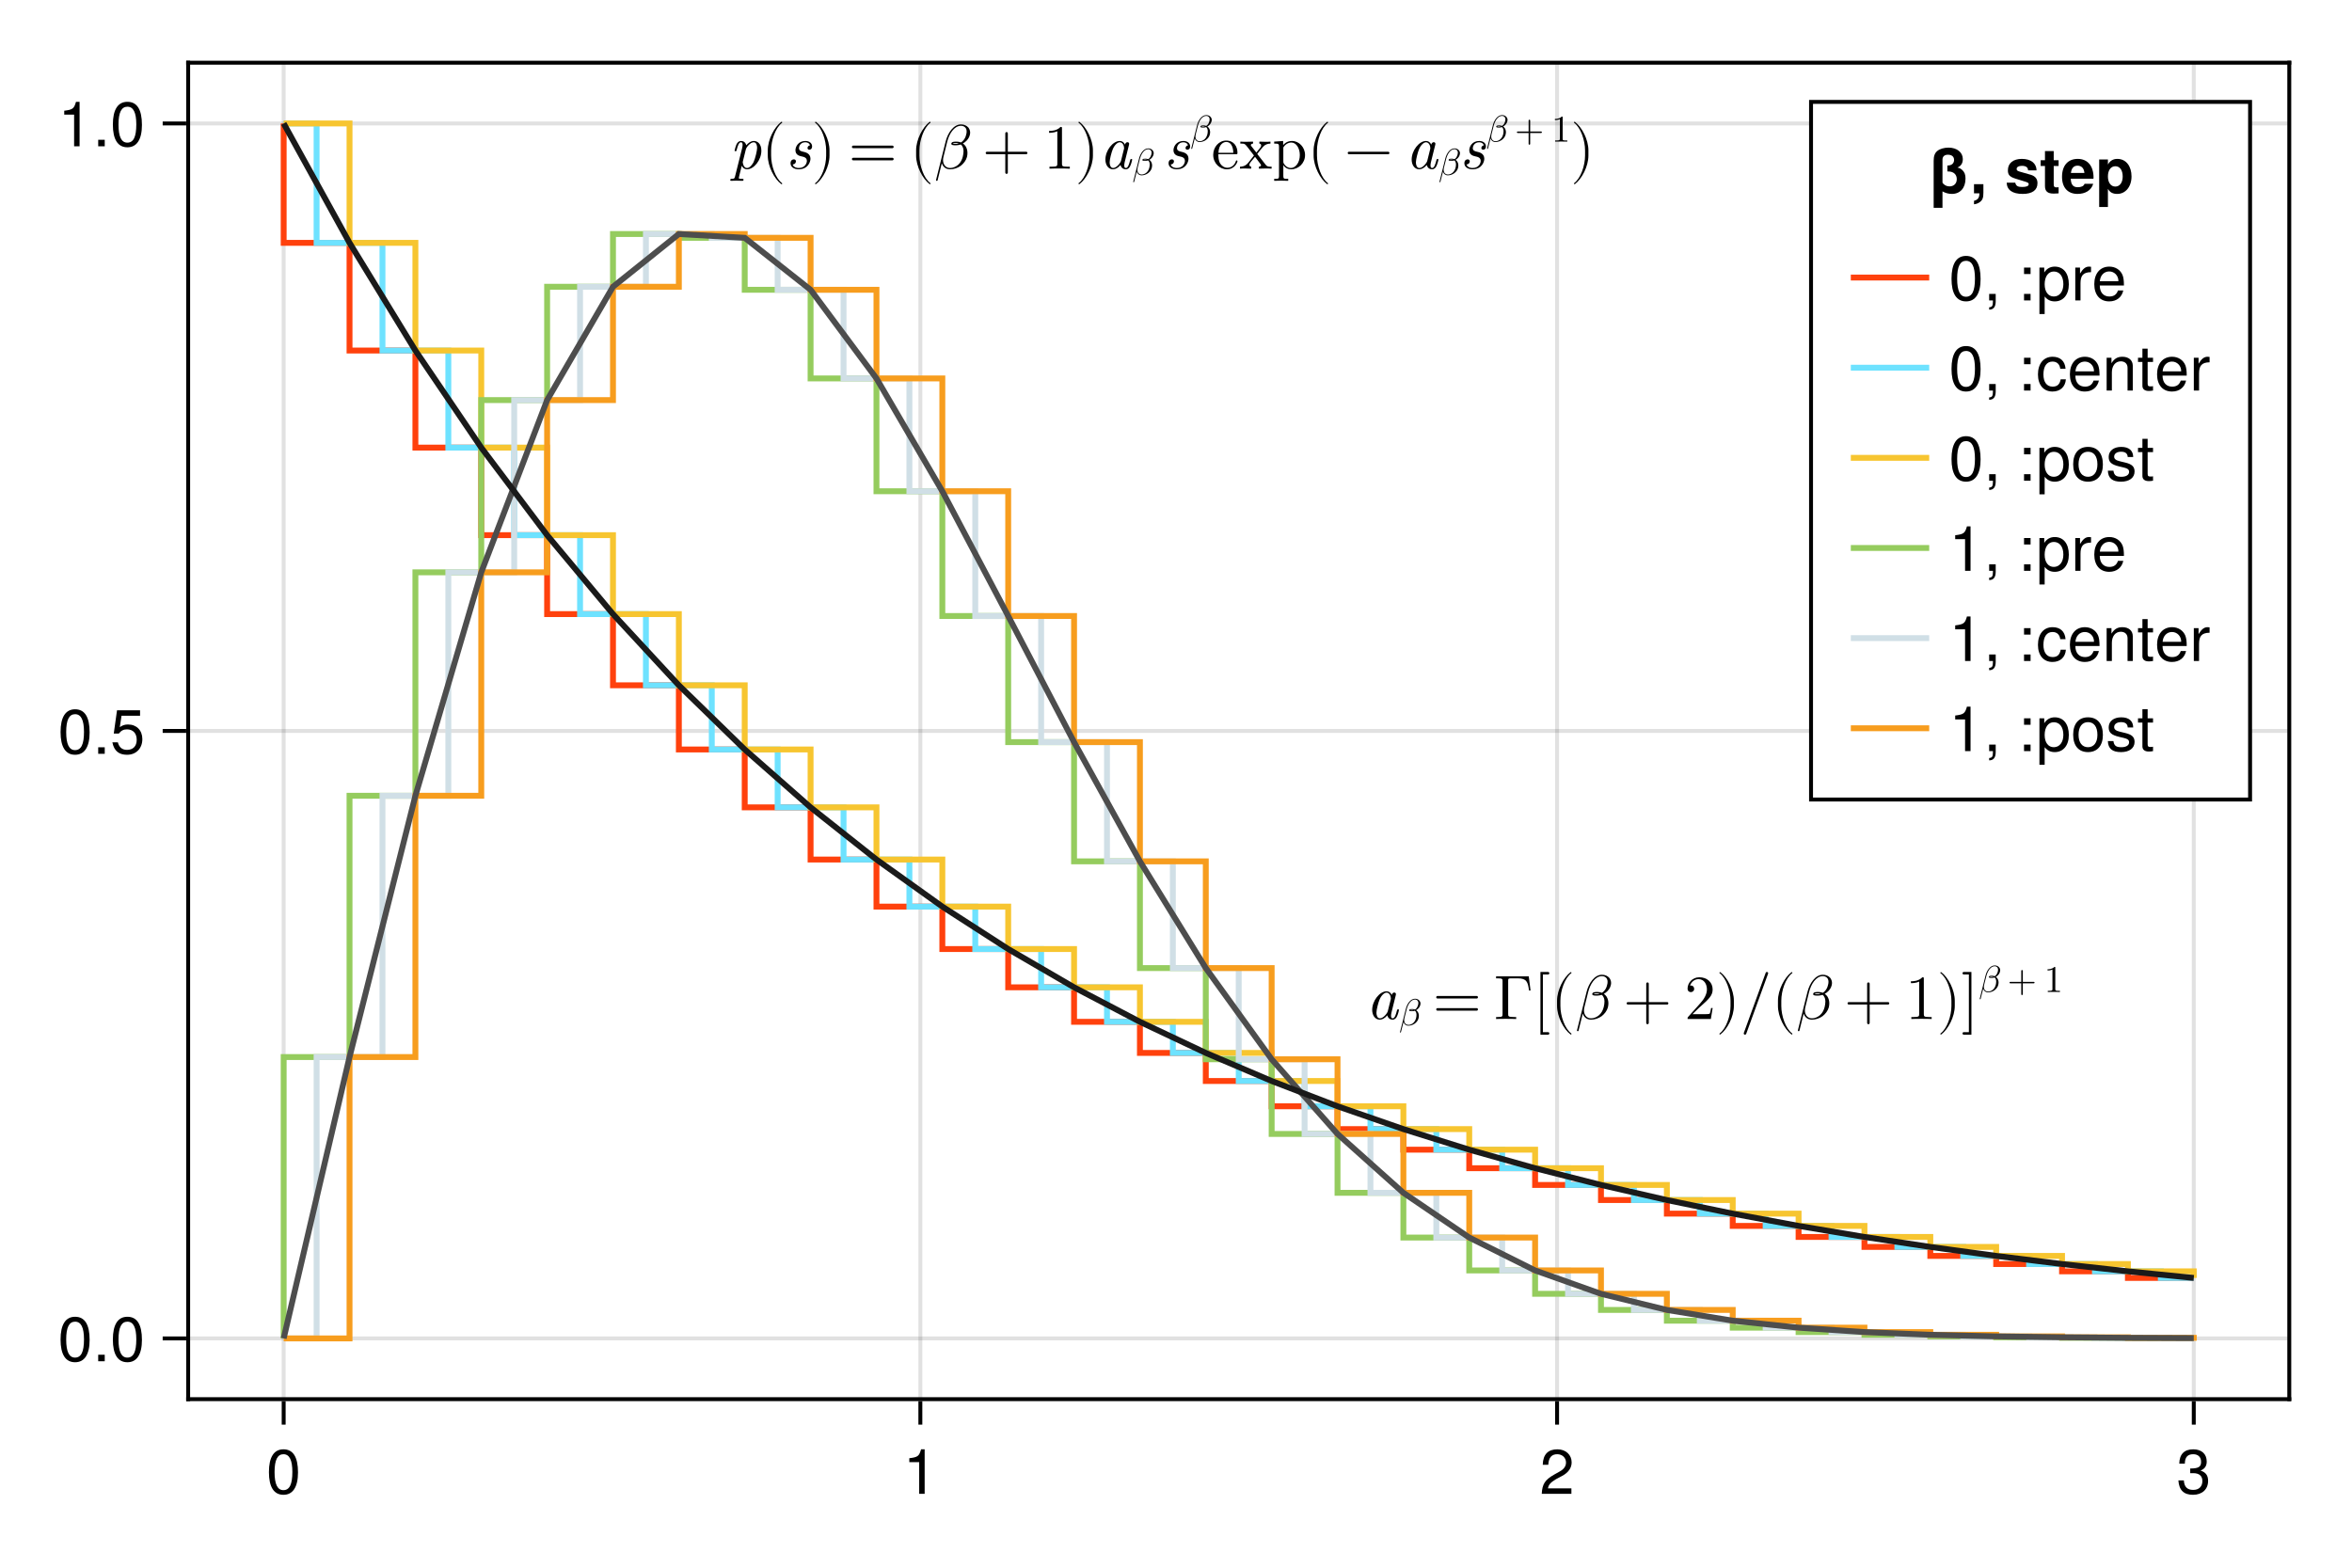 <?xml version="1.0" encoding="UTF-8"?>
<svg xmlns="http://www.w3.org/2000/svg" xmlns:xlink="http://www.w3.org/1999/xlink" width="450pt" height="300pt" viewBox="0 0 450 300" version="1.1">
<defs>
<g>
<symbol overflow="visible" id="glyph0-0-Z+M8sUni">
<path style="stroke:none;" d="M 0.234 -8.75 C 0.234 -8.75 0.234 0 0.234 0 C 0.234 0 5.641 0 5.641 0 C 5.641 0 5.641 -8.75 5.641 -8.75 C 5.641 -8.75 0.234 -8.75 0.234 -8.75 Z M 0.859 -0.625 C 0.859 -0.625 0.859 -8.125 0.859 -8.125 C 0.859 -8.125 5.016 -8.125 5.016 -8.125 C 5.016 -8.125 5.016 -0.625 5.016 -0.625 C 5.016 -0.625 0.859 -0.625 0.859 -0.625 Z M 0.859 -0.625 "/>
</symbol>
<symbol overflow="visible" id="glyph0-1-Z+M8sUni">
<path style="stroke:none;" d="M 6.078 -4.094 C 6.078 -1.297 5.094 0.188 3.297 0.188 C 1.469 0.188 0.516 -1.297 0.516 -4.156 C 0.516 -7.016 1.469 -8.516 3.297 -8.516 C 5.141 -8.516 6.078 -7.047 6.078 -4.094 Z M 5 -4.188 C 5 -6.469 4.438 -7.578 3.297 -7.578 C 2.156 -7.578 1.594 -6.484 1.594 -4.156 C 1.594 -1.828 2.156 -0.703 3.281 -0.703 C 4.453 -0.703 5 -1.781 5 -4.188 Z M 5 -4.188 "/>
</symbol>
<symbol overflow="visible" id="glyph1-0-Z+M8sUni">
<path style="stroke:none;" d="M 0.234 -8.75 C 0.234 -8.75 0.234 0 0.234 0 C 0.234 0 5.641 0 5.641 0 C 5.641 0 5.641 -8.75 5.641 -8.75 C 5.641 -8.75 0.234 -8.75 0.234 -8.75 Z M 0.859 -0.625 C 0.859 -0.625 0.859 -8.125 0.859 -8.125 C 0.859 -8.125 5.016 -8.125 5.016 -8.125 C 5.016 -8.125 5.016 -0.625 5.016 -0.625 C 5.016 -0.625 0.859 -0.625 0.859 -0.625 Z M 0.859 -0.625 "/>
</symbol>
<symbol overflow="visible" id="glyph1-1-Z+M8sUni">
<path style="stroke:none;" d="M 4.156 0 C 4.156 0 3.109 0 3.109 0 C 3.109 0 3.109 -6.062 3.109 -6.062 C 3.109 -6.062 1.219 -6.062 1.219 -6.062 C 1.219 -6.062 1.219 -6.812 1.219 -6.812 C 2.859 -7.016 3.094 -7.203 3.469 -8.516 C 3.469 -8.516 4.156 -8.516 4.156 -8.516 C 4.156 -8.516 4.156 0 4.156 0 Z M 4.156 0 "/>
</symbol>
<symbol overflow="visible" id="glyph1-2-Z+M8sUni">
<path style="stroke:none;" d="M 6.078 -2.469 C 6.078 -0.859 4.938 0.188 3.188 0.188 C 1.453 0.188 0.516 -0.672 0.391 -2.562 C 0.391 -2.562 1.438 -2.562 1.438 -2.562 C 1.516 -1.328 2.078 -0.75 3.234 -0.75 C 4.328 -0.75 4.984 -1.391 4.984 -2.453 C 4.984 -3.406 4.391 -3.953 3.234 -3.953 C 3.234 -3.953 2.656 -3.953 2.656 -3.953 C 2.656 -3.953 2.656 -4.844 2.656 -4.844 C 4.344 -4.844 4.734 -5.219 4.734 -6.125 C 4.734 -7.031 4.172 -7.578 3.234 -7.578 C 2.156 -7.578 1.641 -7.016 1.625 -5.766 C 1.625 -5.766 0.562 -5.766 0.562 -5.766 C 0.594 -7.578 1.516 -8.516 3.234 -8.516 C 4.844 -8.516 5.812 -7.625 5.812 -6.172 C 5.812 -5.312 5.422 -4.766 4.625 -4.453 C 5.656 -4.109 6.078 -3.5 6.078 -2.469 Z M 6.078 -2.469 "/>
</symbol>
<symbol overflow="visible" id="glyph1-3-Z+M8sUni">
<path style="stroke:none;" d="M 6.078 -4.094 C 6.078 -1.297 5.094 0.188 3.297 0.188 C 1.469 0.188 0.516 -1.297 0.516 -4.156 C 0.516 -7.016 1.469 -8.516 3.297 -8.516 C 5.141 -8.516 6.078 -7.047 6.078 -4.094 Z M 5 -4.188 C 5 -6.469 4.438 -7.578 3.297 -7.578 C 2.156 -7.578 1.594 -6.484 1.594 -4.156 C 1.594 -1.828 2.156 -0.703 3.281 -0.703 C 4.453 -0.703 5 -1.781 5 -4.188 Z M 5 -4.188 "/>
</symbol>
<symbol overflow="visible" id="glyph1-4-Z+M8sUni">
<path style="stroke:none;" d="M 2.297 0.188 C 2.297 1.219 1.891 1.766 1.047 1.766 C 1.047 1.766 1.047 1.312 1.047 1.312 C 1.609 1.281 1.766 1.047 1.766 0.219 C 1.766 0.219 1.766 0 1.766 0 C 1.766 0 1.047 0 1.047 0 C 1.047 0 1.047 -1.25 1.047 -1.25 C 1.047 -1.25 2.297 -1.25 2.297 -1.25 C 2.297 -1.25 2.297 0.188 2.297 0.188 Z M 2.297 0.188 "/>
</symbol>
<symbol overflow="visible" id="glyph1-5-Z+M8sUni">
<path style="stroke:none;" d=""/>
</symbol>
<symbol overflow="visible" id="glyph1-6-Z+M8sUni">
<path style="stroke:none;" d="M 2.297 0 C 2.297 0 1.047 0 1.047 0 C 1.047 0 1.047 -1.25 1.047 -1.25 C 1.047 -1.25 2.297 -1.25 2.297 -1.25 C 2.297 -1.25 2.297 0 2.297 0 Z M 2.297 -5.047 C 2.297 -5.047 1.047 -5.047 1.047 -5.047 C 1.047 -5.047 1.047 -6.281 1.047 -6.281 C 1.047 -6.281 2.297 -6.281 2.297 -6.281 C 2.297 -6.281 2.297 -5.047 2.297 -5.047 Z M 2.297 -5.047 "/>
</symbol>
<symbol overflow="visible" id="glyph1-7-Z+M8sUni">
<path style="stroke:none;" d="M 6.281 -3.078 C 6.281 -1.078 5.203 0.188 3.594 0.188 C 2.766 0.188 2.188 -0.109 1.656 -0.75 C 1.656 -0.75 1.656 2.609 1.656 2.609 C 1.656 2.609 0.656 2.609 0.656 2.609 C 0.656 2.609 0.656 -6.281 0.656 -6.281 C 0.656 -6.281 1.578 -6.281 1.578 -6.281 C 1.578 -6.281 1.578 -5.344 1.578 -5.344 C 2.047 -6.078 2.719 -6.469 3.578 -6.469 C 5.25 -6.469 6.281 -5.203 6.281 -3.078 Z M 5.234 -3.109 C 5.234 -4.609 4.516 -5.531 3.406 -5.531 C 2.359 -5.531 1.656 -4.578 1.656 -3.094 C 1.656 -1.625 2.359 -0.75 3.406 -0.75 C 4.5 -0.75 5.234 -1.688 5.234 -3.109 Z M 5.234 -3.109 "/>
</symbol>
<symbol overflow="visible" id="glyph1-8-Z+M8sUni">
<path style="stroke:none;" d="M 6.125 -3.094 C 6.125 -1.031 5.047 0.188 3.281 0.188 C 1.484 0.188 0.438 -1.031 0.438 -3.141 C 0.438 -5.25 1.5 -6.469 3.266 -6.469 C 5.078 -6.469 6.125 -5.266 6.125 -3.094 Z M 5.078 -3.109 C 5.078 -4.672 4.406 -5.547 3.281 -5.547 C 2.156 -5.547 1.469 -4.656 1.469 -3.141 C 1.469 -1.625 2.156 -0.75 3.281 -0.75 C 4.375 -0.75 5.078 -1.625 5.078 -3.109 Z M 5.078 -3.109 "/>
</symbol>
<symbol overflow="visible" id="glyph1-9-Z+M8sUni">
<path style="stroke:none;" d="M 5.516 -1.766 C 5.516 -0.547 4.5 0.188 2.922 0.188 C 1.266 0.188 0.453 -0.469 0.406 -1.922 C 0.406 -1.922 1.469 -1.922 1.469 -1.922 C 1.594 -0.953 2.094 -0.75 3 -0.75 C 3.875 -0.75 4.469 -1.094 4.469 -1.688 C 4.469 -2.141 4.188 -2.344 3.484 -2.516 C 3.484 -2.516 2.562 -2.734 2.562 -2.734 C 1.062 -3.094 0.562 -3.562 0.562 -4.547 C 0.562 -5.719 1.516 -6.469 2.969 -6.469 C 4.422 -6.469 5.25 -5.766 5.25 -4.531 C 5.25 -4.531 4.203 -4.531 4.203 -4.531 C 4.172 -5.203 3.75 -5.547 2.938 -5.547 C 2.125 -5.547 1.609 -5.172 1.609 -4.594 C 1.609 -4.156 1.953 -3.891 2.766 -3.703 C 2.766 -3.703 3.734 -3.469 3.734 -3.469 C 4.984 -3.172 5.516 -2.703 5.516 -1.766 Z M 5.516 -1.766 "/>
</symbol>
<symbol overflow="visible" id="glyph1-1-Z+M8sUni0">
<path style="stroke:none;" d="M 3.047 0 C 2.719 0.062 2.469 0.078 2.234 0.078 C 1.453 0.078 1.016 -0.281 1.016 -0.906 C 1.016 -0.906 1.016 -5.469 1.016 -5.469 C 1.016 -5.469 0.172 -5.469 0.172 -5.469 C 0.172 -5.469 0.172 -6.281 0.172 -6.281 C 0.172 -6.281 1.016 -6.281 1.016 -6.281 C 1.016 -6.281 1.016 -8.016 1.016 -8.016 C 1.016 -8.016 2.016 -8.016 2.016 -8.016 C 2.016 -8.016 2.016 -6.281 2.016 -6.281 C 2.016 -6.281 3.047 -6.281 3.047 -6.281 C 3.047 -6.281 3.047 -5.469 3.047 -5.469 C 3.047 -5.469 2.016 -5.469 2.016 -5.469 C 2.016 -5.469 2.016 -1.359 2.016 -1.359 C 2.016 -0.906 2.141 -0.797 2.562 -0.797 C 2.766 -0.797 2.922 -0.797 3.047 -0.844 C 3.047 -0.844 3.047 0 3.047 0 Z M 3.047 0 "/>
</symbol>
<symbol overflow="visible" id="glyph2-0-Z+M8sUni">
<path style="stroke:none;" d="M 0.234 -8.75 C 0.234 -8.75 0.234 0 0.234 0 C 0.234 0 5.641 0 5.641 0 C 5.641 0 5.641 -8.75 5.641 -8.75 C 5.641 -8.75 0.234 -8.75 0.234 -8.75 Z M 0.859 -0.625 C 0.859 -0.625 0.859 -8.125 0.859 -8.125 C 0.859 -8.125 5.016 -8.125 5.016 -8.125 C 5.016 -8.125 5.016 -0.625 5.016 -0.625 C 5.016 -0.625 0.859 -0.625 0.859 -0.625 Z M 0.859 -0.625 "/>
</symbol>
<symbol overflow="visible" id="glyph2-1-Z+M8sUni">
<path style="stroke:none;" d="M 6.125 -6.016 C 6.125 -4.969 5.516 -4.078 4.328 -3.438 C 4.328 -3.438 3.125 -2.797 3.125 -2.797 C 2.094 -2.188 1.703 -1.734 1.594 -1.047 C 1.594 -1.047 6.078 -1.047 6.078 -1.047 C 6.078 -1.047 6.078 0 6.078 0 C 6.078 0 0.406 0 0.406 0 C 0.5 -1.875 1.016 -2.672 2.797 -3.688 C 2.797 -3.688 3.906 -4.312 3.906 -4.312 C 4.656 -4.734 5.047 -5.312 5.047 -5.984 C 5.047 -6.906 4.328 -7.578 3.375 -7.578 C 2.328 -7.578 1.734 -6.984 1.656 -5.562 C 1.656 -5.562 0.594 -5.562 0.594 -5.562 C 0.656 -7.625 1.672 -8.516 3.406 -8.516 C 5.016 -8.516 6.125 -7.453 6.125 -6.016 Z M 6.125 -6.016 "/>
</symbol>
<symbol overflow="visible" id="glyph3-0-Z+M8sUni">
<path style="stroke:none;" d="M 0.234 -8.75 C 0.234 -8.75 0.234 0 0.234 0 C 0.234 0 5.641 0 5.641 0 C 5.641 0 5.641 -8.75 5.641 -8.75 C 5.641 -8.75 0.234 -8.75 0.234 -8.75 Z M 0.859 -0.625 C 0.859 -0.625 0.859 -8.125 0.859 -8.125 C 0.859 -8.125 5.016 -8.125 5.016 -8.125 C 5.016 -8.125 5.016 -0.625 5.016 -0.625 C 5.016 -0.625 0.859 -0.625 0.859 -0.625 Z M 0.859 -0.625 "/>
</symbol>
<symbol overflow="visible" id="glyph3-1-Z+M8sUni">
<path style="stroke:none;" d="M 6.078 -4.094 C 6.078 -1.297 5.094 0.188 3.297 0.188 C 1.469 0.188 0.516 -1.297 0.516 -4.156 C 0.516 -7.016 1.469 -8.516 3.297 -8.516 C 5.141 -8.516 6.078 -7.047 6.078 -4.094 Z M 5 -4.188 C 5 -6.469 4.438 -7.578 3.297 -7.578 C 2.156 -7.578 1.594 -6.484 1.594 -4.156 C 1.594 -1.828 2.156 -0.703 3.281 -0.703 C 4.453 -0.703 5 -1.781 5 -4.188 Z M 5 -4.188 "/>
</symbol>
<symbol overflow="visible" id="glyph4-0-Z+M8sUni">
<path style="stroke:none;" d="M 0.234 -8.75 C 0.234 -8.75 0.234 0 0.234 0 C 0.234 0 5.641 0 5.641 0 C 5.641 0 5.641 -8.75 5.641 -8.75 C 5.641 -8.75 0.234 -8.75 0.234 -8.75 Z M 0.859 -0.625 C 0.859 -0.625 0.859 -8.125 0.859 -8.125 C 0.859 -8.125 5.016 -8.125 5.016 -8.125 C 5.016 -8.125 5.016 -0.625 5.016 -0.625 C 5.016 -0.625 0.859 -0.625 0.859 -0.625 Z M 0.859 -0.625 "/>
</symbol>
<symbol overflow="visible" id="glyph4-1-Z+M8sUni">
<path style="stroke:none;" d="M 2.297 0 C 2.297 0 1.047 0 1.047 0 C 1.047 0 1.047 -1.25 1.047 -1.25 C 1.047 -1.25 2.297 -1.25 2.297 -1.25 C 2.297 -1.25 2.297 0 2.297 0 Z M 2.297 0 "/>
</symbol>
<symbol overflow="visible" id="glyph4-2-Z+M8sUni">
<path style="stroke:none;" d="M 6.078 -4.094 C 6.078 -1.297 5.094 0.188 3.297 0.188 C 1.469 0.188 0.516 -1.297 0.516 -4.156 C 0.516 -7.016 1.469 -8.516 3.297 -8.516 C 5.141 -8.516 6.078 -7.047 6.078 -4.094 Z M 5 -4.188 C 5 -6.469 4.438 -7.578 3.297 -7.578 C 2.156 -7.578 1.594 -6.484 1.594 -4.156 C 1.594 -1.828 2.156 -0.703 3.281 -0.703 C 4.453 -0.703 5 -1.781 5 -4.188 Z M 5 -4.188 "/>
</symbol>
<symbol overflow="visible" id="glyph5-0-Z+M8sUni">
<path style="stroke:none;" d="M 0.234 -8.75 C 0.234 -8.75 0.234 0 0.234 0 C 0.234 0 5.641 0 5.641 0 C 5.641 0 5.641 -8.75 5.641 -8.75 C 5.641 -8.75 0.234 -8.75 0.234 -8.75 Z M 0.859 -0.625 C 0.859 -0.625 0.859 -8.125 0.859 -8.125 C 0.859 -8.125 5.016 -8.125 5.016 -8.125 C 5.016 -8.125 5.016 -0.625 5.016 -0.625 C 5.016 -0.625 0.859 -0.625 0.859 -0.625 Z M 0.859 -0.625 "/>
</symbol>
<symbol overflow="visible" id="glyph5-1-Z+M8sUni">
<path style="stroke:none;" d="M 6.078 -4.094 C 6.078 -1.297 5.094 0.188 3.297 0.188 C 1.469 0.188 0.516 -1.297 0.516 -4.156 C 0.516 -7.016 1.469 -8.516 3.297 -8.516 C 5.141 -8.516 6.078 -7.047 6.078 -4.094 Z M 5 -4.188 C 5 -6.469 4.438 -7.578 3.297 -7.578 C 2.156 -7.578 1.594 -6.484 1.594 -4.156 C 1.594 -1.828 2.156 -0.703 3.281 -0.703 C 4.453 -0.703 5 -1.781 5 -4.188 Z M 5 -4.188 "/>
</symbol>
<symbol overflow="visible" id="glyph6-0-Z+M8sUni">
<path style="stroke:none;" d="M 0.234 -8.75 C 0.234 -8.75 0.234 0 0.234 0 C 0.234 0 5.641 0 5.641 0 C 5.641 0 5.641 -8.75 5.641 -8.75 C 5.641 -8.75 0.234 -8.75 0.234 -8.75 Z M 0.859 -0.625 C 0.859 -0.625 0.859 -8.125 0.859 -8.125 C 0.859 -8.125 5.016 -8.125 5.016 -8.125 C 5.016 -8.125 5.016 -0.625 5.016 -0.625 C 5.016 -0.625 0.859 -0.625 0.859 -0.625 Z M 0.859 -0.625 "/>
</symbol>
<symbol overflow="visible" id="glyph6-1-Z+M8sUni">
<path style="stroke:none;" d="M 2.297 0 C 2.297 0 1.047 0 1.047 0 C 1.047 0 1.047 -1.25 1.047 -1.25 C 1.047 -1.25 2.297 -1.25 2.297 -1.25 C 2.297 -1.25 2.297 0 2.297 0 Z M 2.297 0 "/>
</symbol>
<symbol overflow="visible" id="glyph6-2-Z+M8sUni">
<path style="stroke:none;" d="M 6.156 -2.812 C 6.156 -1.016 4.953 0.188 3.234 0.188 C 1.734 0.188 0.766 -0.484 0.422 -2.188 C 0.422 -2.188 1.469 -2.188 1.469 -2.188 C 1.734 -1.219 2.297 -0.75 3.219 -0.75 C 4.375 -0.75 5.078 -1.453 5.078 -2.672 C 5.078 -3.938 4.359 -4.672 3.219 -4.672 C 2.562 -4.672 2.141 -4.469 1.656 -3.875 C 1.656 -3.875 0.688 -3.875 0.688 -3.875 C 0.688 -3.875 1.312 -8.328 1.312 -8.328 C 1.312 -8.328 5.719 -8.328 5.719 -8.328 C 5.719 -8.328 5.719 -7.281 5.719 -7.281 C 5.719 -7.281 2.172 -7.281 2.172 -7.281 C 2.172 -7.281 1.844 -5.094 1.844 -5.094 C 2.328 -5.453 2.812 -5.609 3.406 -5.609 C 5.047 -5.609 6.156 -4.5 6.156 -2.812 Z M 6.156 -2.812 "/>
</symbol>
<symbol overflow="visible" id="glyph7-0-Z+M8sUni">
<path style="stroke:none;" d="M 0.234 -8.75 C 0.234 -8.75 0.234 0 0.234 0 C 0.234 0 5.641 0 5.641 0 C 5.641 0 5.641 -8.75 5.641 -8.75 C 5.641 -8.75 0.234 -8.75 0.234 -8.75 Z M 0.859 -0.625 C 0.859 -0.625 0.859 -8.125 0.859 -8.125 C 0.859 -8.125 5.016 -8.125 5.016 -8.125 C 5.016 -8.125 5.016 -0.625 5.016 -0.625 C 5.016 -0.625 0.859 -0.625 0.859 -0.625 Z M 0.859 -0.625 "/>
</symbol>
<symbol overflow="visible" id="glyph7-1-Z+M8sUni">
<path style="stroke:none;" d="M 4.156 0 C 4.156 0 3.109 0 3.109 0 C 3.109 0 3.109 -6.062 3.109 -6.062 C 3.109 -6.062 1.219 -6.062 1.219 -6.062 C 1.219 -6.062 1.219 -6.812 1.219 -6.812 C 2.859 -7.016 3.094 -7.203 3.469 -8.516 C 3.469 -8.516 4.156 -8.516 4.156 -8.516 C 4.156 -8.516 4.156 0 4.156 0 Z M 4.156 0 "/>
</symbol>
<symbol overflow="visible" id="glyph8-0-Z+M8sUni">
<path style="stroke:none;" d="M 0.234 -8.75 C 0.234 -8.75 0.234 0 0.234 0 C 0.234 0 5.641 0 5.641 0 C 5.641 0 5.641 -8.75 5.641 -8.75 C 5.641 -8.75 0.234 -8.75 0.234 -8.75 Z M 0.859 -0.625 C 0.859 -0.625 0.859 -8.125 0.859 -8.125 C 0.859 -8.125 5.016 -8.125 5.016 -8.125 C 5.016 -8.125 5.016 -0.625 5.016 -0.625 C 5.016 -0.625 0.859 -0.625 0.859 -0.625 Z M 0.859 -0.625 "/>
</symbol>
<symbol overflow="visible" id="glyph8-1-Z+M8sUni">
<path style="stroke:none;" d="M 2.297 0 C 2.297 0 1.047 0 1.047 0 C 1.047 0 1.047 -1.25 1.047 -1.25 C 1.047 -1.25 2.297 -1.25 2.297 -1.25 C 2.297 -1.25 2.297 0 2.297 0 Z M 2.297 0 "/>
</symbol>
<symbol overflow="visible" id="glyph8-2-Z+M8sUni">
<path style="stroke:none;" d="M 6.078 -4.094 C 6.078 -1.297 5.094 0.188 3.297 0.188 C 1.469 0.188 0.516 -1.297 0.516 -4.156 C 0.516 -7.016 1.469 -8.516 3.297 -8.516 C 5.141 -8.516 6.078 -7.047 6.078 -4.094 Z M 5 -4.188 C 5 -6.469 4.438 -7.578 3.297 -7.578 C 2.156 -7.578 1.594 -6.484 1.594 -4.156 C 1.594 -1.828 2.156 -0.703 3.281 -0.703 C 4.453 -0.703 5 -1.781 5 -4.188 Z M 5 -4.188 "/>
</symbol>
<symbol overflow="visible" id="glyph9-0-Z+M8sUni">
<path style="stroke:none;" d=""/>
</symbol>
<symbol overflow="visible" id="glyph9-1-Z+M8sUni">
<path style="stroke:none;" d="M 6.125 -3.438 C 6.125 -4.719 5.406 -5.297 4.688 -5.297 C 4.094 -5.297 3.578 -4.875 3.234 -4.469 C 3.078 -5.156 2.547 -5.297 2.25 -5.297 C 1.812 -5.297 1.578 -5.031 1.375 -4.672 C 1.156 -4.188 1 -3.453 1 -3.453 C 1 -3.344 1.109 -3.344 1.172 -3.344 C 1.328 -3.344 1.344 -3.344 1.406 -3.609 C 1.625 -4.453 1.844 -5.047 2.219 -5.047 C 2.531 -5.047 2.531 -4.688 2.531 -4.562 C 2.531 -4.484 2.531 -4.297 2.453 -3.953 L 1.078 1.531 C 0.984 1.906 0.891 1.938 0.422 1.953 C 0.312 1.953 0.172 1.953 0.172 2.188 C 0.172 2.266 0.234 2.328 0.312 2.328 C 0.641 2.328 0.984 2.297 1.312 2.297 C 1.703 2.297 2.109 2.328 2.484 2.328 C 2.562 2.328 2.719 2.328 2.719 2.094 C 2.719 1.953 2.594 1.953 2.422 1.953 C 1.812 1.953 1.812 1.891 1.812 1.766 C 1.812 1.688 1.891 1.375 1.938 1.188 L 2.375 -0.562 C 2.453 -0.359 2.766 0.125 3.391 0.125 C 4.688 0.125 6.125 -1.641 6.125 -3.438 Z M 4.641 -1.266 C 4.5 -0.969 3.984 -0.125 3.375 -0.125 C 2.672 -0.125 2.562 -1.156 2.562 -1.25 C 2.562 -1.281 2.562 -1.312 2.594 -1.422 L 3.156 -3.688 C 3.25 -4.094 4 -5.047 4.656 -5.047 C 5.203 -5.047 5.312 -4.359 5.312 -3.969 C 5.312 -3.469 4.984 -2.047 4.641 -1.266 Z M 4.641 -1.266 "/>
</symbol>
<symbol overflow="visible" id="glyph9-2-Z+M8sUni">
<path style="stroke:none;" d="M 4.719 -1.891 C 4.719 -2.922 3.781 -3.141 3.281 -3.25 C 2.953 -3.328 2.516 -3.422 2.516 -3.938 C 2.516 -4.219 2.766 -5.047 3.734 -5.047 C 4.062 -5.047 4.5 -4.922 4.625 -4.453 C 4.25 -4.406 4.156 -4.078 4.156 -3.953 C 4.156 -3.828 4.219 -3.625 4.516 -3.625 C 4.719 -3.625 5.031 -3.766 5.031 -4.281 C 5.031 -4.844 4.531 -5.297 3.75 -5.297 C 2.344 -5.297 1.844 -4.156 1.844 -3.531 C 1.844 -2.609 2.625 -2.438 2.969 -2.359 C 3.484 -2.25 4.031 -2.125 4.031 -1.469 C 4.031 -1.094 3.703 -0.125 2.469 -0.125 C 2.203 -0.125 1.516 -0.188 1.312 -0.797 C 1.938 -0.859 1.938 -1.391 1.938 -1.391 C 1.938 -1.625 1.781 -1.781 1.531 -1.781 C 1.25 -1.781 0.906 -1.578 0.906 -1.031 C 0.906 -0.297 1.609 0.125 2.453 0.125 C 4.266 0.125 4.719 -1.328 4.719 -1.891 Z M 4.719 -1.891 "/>
</symbol>
<symbol overflow="visible" id="glyph9-3-Z+M8sUni">
<path style="stroke:none;" d="M 6.297 -1.719 C 6.297 -1.844 6.203 -1.844 6.125 -1.844 C 5.969 -1.844 5.969 -1.828 5.891 -1.562 C 5.719 -0.891 5.5 -0.125 5.094 -0.125 C 4.781 -0.125 4.781 -0.453 4.781 -0.625 C 4.781 -0.703 4.781 -0.906 4.859 -1.234 L 5.672 -4.5 C 5.719 -4.672 5.719 -4.688 5.719 -4.75 C 5.719 -5 5.516 -5.062 5.406 -5.062 C 5.016 -5.062 4.938 -4.656 4.922 -4.594 C 4.688 -5.109 4.312 -5.297 3.922 -5.297 C 2.594 -5.297 1.172 -3.484 1.172 -1.734 C 1.172 -0.703 1.734 0.125 2.625 0.125 C 3.062 0.125 3.594 -0.125 4.062 -0.703 C 4.203 -0.125 4.641 0.125 5.062 0.125 C 5.516 0.125 5.766 -0.172 5.938 -0.547 C 6.156 -1 6.297 -1.719 6.297 -1.719 Z M 4.156 -1.484 C 4.062 -1.109 3.312 -0.125 2.656 -0.125 C 2.094 -0.125 1.984 -0.844 1.984 -1.203 C 1.984 -1.797 2.359 -3.203 2.578 -3.703 C 2.875 -4.438 3.438 -5.047 3.922 -5.047 C 4.453 -5.047 4.75 -4.422 4.75 -3.906 C 4.75 -3.906 4.734 -3.828 4.719 -3.75 Z M 4.156 -1.484 "/>
</symbol>
<symbol overflow="visible" id="glyph10-0-Z+M8sUni">
<path style="stroke:none;" d=""/>
</symbol>
<symbol overflow="visible" id="glyph10-1-Z+M8sUni">
<path style="stroke:none;" d="M 3.984 2.859 C 3.984 2.812 3.953 2.781 3.938 2.766 C 2.688 1.828 1.859 -0.578 1.859 -2.5 L 1.859 -3.5 C 1.859 -5.422 2.688 -7.828 3.938 -8.766 C 3.953 -8.781 3.984 -8.812 3.984 -8.859 C 3.984 -8.922 3.922 -8.969 3.859 -8.969 C 3.844 -8.969 3.812 -8.969 3.797 -8.953 C 2.469 -7.953 1.219 -5.562 1.219 -3.5 L 1.219 -2.5 C 1.219 -0.438 2.469 1.953 3.797 2.953 C 3.812 2.969 3.844 2.969 3.859 2.969 C 3.922 2.969 3.984 2.922 3.984 2.859 Z M 3.984 2.859 "/>
</symbol>
<symbol overflow="visible" id="glyph10-2-Z+M8sUni">
<path style="stroke:none;" d="M 3.453 -2.5 L 3.453 -3.5 C 3.453 -5.562 2.203 -7.953 0.875 -8.953 C 0.859 -8.969 0.828 -8.969 0.797 -8.969 C 0.75 -8.969 0.688 -8.922 0.688 -8.859 C 0.688 -8.812 0.703 -8.781 0.734 -8.766 C 1.984 -7.828 2.812 -5.422 2.812 -3.5 L 2.812 -2.5 C 2.812 -0.578 1.984 1.828 0.734 2.766 C 0.703 2.781 0.688 2.812 0.688 2.859 C 0.688 2.922 0.75 2.969 0.797 2.969 C 0.828 2.969 0.859 2.969 0.875 2.953 C 2.203 1.953 3.453 -0.438 3.453 -2.5 Z M 3.453 -2.5 "/>
</symbol>
<symbol overflow="visible" id="glyph10-3-Z+M8sUni">
<path style="stroke:none;" d="M 8.656 -4.156 C 8.656 -4.297 8.562 -4.406 8.422 -4.406 L 0.906 -4.406 C 0.781 -4.406 0.672 -4.297 0.672 -4.156 C 0.672 -4.031 0.781 -3.922 0.906 -3.922 L 8.422 -3.922 C 8.562 -3.922 8.656 -4.031 8.656 -4.156 Z M 8.656 -1.844 C 8.656 -1.969 8.562 -2.078 8.422 -2.078 L 0.906 -2.078 C 0.781 -2.078 0.672 -1.969 0.672 -1.844 C 0.672 -1.703 0.781 -1.594 0.906 -1.594 L 8.422 -1.594 C 8.562 -1.594 8.656 -1.703 8.656 -1.844 Z M 8.656 -1.844 "/>
</symbol>
<symbol overflow="visible" id="glyph10-4-Z+M8sUni">
<path style="stroke:none;" d="M 6.891 -6.891 C 6.891 -7.266 6.75 -7.609 6.547 -7.875 C 6.219 -8.25 5.719 -8.469 5.141 -8.469 C 3.703 -8.469 2.609 -6.828 2.203 -5.203 L 0.359 2.188 C 0.359 2.281 0.406 2.328 0.484 2.328 L 0.547 2.328 C 0.594 2.328 0.641 2.297 0.656 2.25 L 1.469 -1.047 C 1.688 -0.344 2.234 0.125 3.047 0.125 C 3.734 0.125 4.469 -0.094 5.094 -0.547 C 5.656 -0.984 6.109 -1.594 6.281 -2.234 C 6.344 -2.5 6.375 -2.766 6.375 -3 C 6.375 -3.484 6.25 -3.922 6.016 -4.297 C 5.875 -4.5 5.703 -4.688 5.5 -4.812 C 5.609 -4.891 5.734 -4.953 5.859 -5.047 C 6.344 -5.406 6.703 -5.906 6.828 -6.438 C 6.859 -6.594 6.891 -6.75 6.891 -6.891 Z M 6.219 -7.109 C 6.219 -6.906 6.188 -6.703 6.125 -6.5 C 6.031 -6.047 5.812 -5.594 5.438 -5.25 C 5.344 -5.156 5.234 -5.078 5.125 -5.016 C 4.891 -5.109 4.609 -5.172 4.312 -5.172 C 3.891 -5.172 3.391 -5.172 3.297 -4.844 C 3.281 -4.828 3.281 -4.766 3.281 -4.766 C 3.281 -4.469 3.781 -4.469 4.203 -4.469 C 4.5 -4.469 4.797 -4.531 5.094 -4.625 C 5.25 -4.516 5.375 -4.359 5.453 -4.156 C 5.578 -3.906 5.625 -3.641 5.625 -3.344 C 5.625 -3 5.562 -2.641 5.484 -2.297 C 5.344 -1.734 5.078 -1.172 4.609 -0.75 C 4.156 -0.359 3.594 -0.125 3.062 -0.125 C 2.203 -0.125 1.703 -0.797 1.703 -1.641 C 1.703 -1.844 1.734 -2.031 1.781 -2.234 L 2.5 -5.141 C 2.875 -6.641 3.812 -8.203 5.141 -8.203 C 5.547 -8.203 5.875 -8.031 6.078 -7.719 C 6.188 -7.531 6.219 -7.328 6.219 -7.109 Z M 4.734 -4.844 C 4.562 -4.781 4.375 -4.734 4.219 -4.734 C 3.953 -4.734 3.578 -4.734 3.594 -4.781 C 3.625 -4.891 4.016 -4.891 4.312 -4.891 C 4.469 -4.891 4.609 -4.875 4.734 -4.844 Z M 4.734 -4.844 "/>
</symbol>
<symbol overflow="visible" id="glyph10-5-Z+M8sUni">
<path style="stroke:none;" d="M 8.656 -3 C 8.656 -3.125 8.562 -3.234 8.422 -3.234 L 4.906 -3.234 L 4.906 -6.75 C 4.906 -6.891 4.797 -7 4.672 -7 C 4.531 -7 4.422 -6.891 4.422 -6.75 L 4.422 -3.234 L 0.906 -3.234 C 0.781 -3.234 0.672 -3.125 0.672 -3 C 0.672 -2.875 0.781 -2.766 0.906 -2.766 L 4.422 -2.766 L 4.422 0.75 C 4.422 0.891 4.531 1 4.672 1 C 4.797 1 4.906 0.891 4.906 0.75 L 4.906 -2.766 L 8.422 -2.766 C 8.562 -2.766 8.656 -2.875 8.656 -3 Z M 8.656 -3 "/>
</symbol>
<symbol overflow="visible" id="glyph10-6-Z+M8sUni">
<path style="stroke:none;" d="M 4.984 -1.422 C 4.984 -1.547 4.891 -1.578 4.828 -1.578 C 4.719 -1.578 4.688 -1.5 4.672 -1.406 C 4.25 -0.172 3.172 -0.172 3.047 -0.172 C 2.453 -0.172 1.969 -0.531 1.688 -0.969 C 1.328 -1.547 1.328 -2.344 1.328 -2.766 L 4.688 -2.766 C 4.938 -2.766 4.984 -2.766 4.984 -3.031 C 4.984 -4.219 4.328 -5.375 2.828 -5.375 C 1.438 -5.375 0.344 -4.141 0.344 -2.641 C 0.344 -1.031 1.594 0.125 2.969 0.125 C 4.438 0.125 4.984 -1.203 4.984 -1.422 Z M 4.188 -3.031 L 1.344 -3.031 C 1.422 -4.812 2.422 -5.109 2.828 -5.109 C 4.062 -5.109 4.188 -3.484 4.188 -3.031 Z M 4.188 -3.031 "/>
</symbol>
<symbol overflow="visible" id="glyph10-7-Z+M8sUni">
<path style="stroke:none;" d="M 6.188 0 L 6.188 -0.375 C 5.547 -0.375 5.328 -0.391 5.047 -0.75 L 3.438 -2.812 C 3.797 -3.281 4.266 -3.859 4.547 -4.172 C 4.922 -4.609 5.406 -4.781 5.969 -4.797 L 5.969 -5.172 C 5.656 -5.141 5.297 -5.141 4.984 -5.141 C 4.625 -5.141 4 -5.156 3.844 -5.172 L 3.844 -4.797 C 4.094 -4.781 4.188 -4.625 4.188 -4.422 C 4.188 -4.234 4.062 -4.078 4.016 -4.016 L 3.266 -3.078 L 2.328 -4.281 C 2.219 -4.406 2.219 -4.422 2.219 -4.5 C 2.219 -4.688 2.406 -4.781 2.641 -4.797 L 2.641 -5.172 L 1.344 -5.141 C 1.094 -5.141 0.531 -5.141 0.203 -5.172 L 0.203 -4.797 C 1.047 -4.797 1.062 -4.781 1.625 -4.062 L 2.812 -2.516 C 2.25 -1.797 2.25 -1.781 1.688 -1.094 C 1.109 -0.391 0.391 -0.375 0.141 -0.375 L 0.141 0 C 0.453 -0.031 0.828 -0.031 1.141 -0.031 L 2.281 0 L 2.281 -0.375 C 2.016 -0.406 1.938 -0.562 1.938 -0.75 C 1.938 -1.016 2.281 -1.406 3.016 -2.266 L 3.922 -1.062 C 4.016 -0.938 4.172 -0.75 4.172 -0.672 C 4.172 -0.562 4.062 -0.391 3.75 -0.375 L 3.75 0 L 5.047 -0.031 C 5.359 -0.031 5.828 -0.031 6.188 0 Z M 6.188 0 "/>
</symbol>
<symbol overflow="visible" id="glyph10-8-Z+M8sUni">
<path style="stroke:none;" d="M 8.656 -3 C 8.656 -3.125 8.562 -3.234 8.422 -3.234 L 0.906 -3.234 C 0.781 -3.234 0.672 -3.125 0.672 -3 C 0.672 -2.875 0.781 -2.766 0.906 -2.766 L 8.422 -2.766 C 8.562 -2.766 8.656 -2.875 8.656 -3 Z M 8.656 -3 "/>
</symbol>
<symbol overflow="visible" id="glyph11-0-Z+M8sUni">
<path style="stroke:none;" d=""/>
</symbol>
<symbol overflow="visible" id="glyph11-1-Z+M8sUni">
<path style="stroke:none;" d="M 5.031 0 L 5.031 -0.375 L 4.641 -0.375 C 3.562 -0.375 3.531 -0.5 3.531 -0.953 L 3.531 -7.688 C 3.531 -7.969 3.531 -7.984 3.25 -7.984 C 2.516 -7.219 1.453 -7.219 1.062 -7.219 L 1.062 -6.859 C 1.312 -6.859 2.016 -6.859 2.641 -7.156 L 2.641 -0.953 C 2.641 -0.516 2.609 -0.375 1.531 -0.375 L 1.141 -0.375 L 1.141 0 C 1.562 -0.031 2.609 -0.031 3.078 -0.031 C 3.562 -0.031 4.609 -0.031 5.031 0 Z M 5.031 0 "/>
</symbol>
<symbol overflow="visible" id="glyph12-0-Z+M8sUni">
<path style="stroke:none;" d=""/>
</symbol>
<symbol overflow="visible" id="glyph12-1-Z+M8sUni">
<path style="stroke:none;" d="M 4.141 -4.141 C 4.141 -4.359 4.062 -4.562 3.922 -4.719 C 3.734 -4.953 3.422 -5.078 3.094 -5.078 C 2.219 -5.078 1.562 -4.094 1.328 -3.125 L 0.219 1.312 C 0.219 1.375 0.25 1.391 0.281 1.391 L 0.328 1.391 C 0.359 1.391 0.391 1.375 0.391 1.344 L 0.891 -0.625 C 1.016 -0.203 1.344 0.078 1.828 0.078 C 2.234 0.078 2.672 -0.062 3.047 -0.328 C 3.406 -0.594 3.672 -0.953 3.766 -1.344 C 3.797 -1.5 3.828 -1.656 3.828 -1.797 C 3.828 -2.094 3.75 -2.359 3.609 -2.578 C 3.516 -2.703 3.422 -2.812 3.297 -2.891 C 3.375 -2.938 3.438 -2.969 3.516 -3.031 C 3.797 -3.25 4.016 -3.547 4.094 -3.875 C 4.125 -3.969 4.141 -4.047 4.141 -4.141 Z M 3.734 -4.266 C 3.734 -4.156 3.719 -4.031 3.688 -3.906 C 3.609 -3.625 3.484 -3.359 3.266 -3.141 C 3.203 -3.094 3.141 -3.047 3.078 -3.016 C 2.938 -3.062 2.766 -3.109 2.594 -3.109 C 2.328 -3.109 2.031 -3.109 1.984 -2.906 C 1.969 -2.891 1.969 -2.859 1.969 -2.859 C 1.969 -2.688 2.266 -2.688 2.516 -2.688 C 2.703 -2.688 2.875 -2.719 3.062 -2.781 C 3.156 -2.703 3.234 -2.609 3.281 -2.5 C 3.344 -2.344 3.375 -2.188 3.375 -2 C 3.375 -1.797 3.344 -1.578 3.297 -1.375 C 3.203 -1.047 3.047 -0.703 2.766 -0.453 C 2.5 -0.219 2.156 -0.078 1.844 -0.078 C 1.312 -0.078 1.016 -0.469 1.016 -0.984 C 1.016 -1.109 1.031 -1.219 1.062 -1.344 L 1.5 -3.078 C 1.734 -3.984 2.297 -4.922 3.078 -4.922 C 3.328 -4.922 3.531 -4.812 3.641 -4.625 C 3.703 -4.531 3.734 -4.406 3.734 -4.266 Z M 2.844 -2.906 C 2.734 -2.859 2.625 -2.844 2.531 -2.844 C 2.375 -2.844 2.141 -2.844 2.156 -2.875 C 2.172 -2.938 2.406 -2.938 2.578 -2.938 C 2.672 -2.938 2.766 -2.922 2.844 -2.906 Z M 2.844 -2.906 "/>
</symbol>
<symbol overflow="visible" id="glyph13-0-Z+M8sUni">
<path style="stroke:none;" d=""/>
</symbol>
<symbol overflow="visible" id="glyph13-1-Z+M8sUni">
<path style="stroke:none;" d="M 4.141 -4.141 C 4.141 -4.359 4.062 -4.562 3.922 -4.719 C 3.734 -4.953 3.422 -5.078 3.094 -5.078 C 2.219 -5.078 1.562 -4.094 1.328 -3.125 L 0.219 1.312 C 0.219 1.375 0.25 1.391 0.281 1.391 L 0.328 1.391 C 0.359 1.391 0.391 1.375 0.391 1.344 L 0.891 -0.625 C 1.016 -0.203 1.344 0.078 1.828 0.078 C 2.234 0.078 2.672 -0.062 3.047 -0.328 C 3.406 -0.594 3.672 -0.953 3.766 -1.344 C 3.797 -1.5 3.828 -1.656 3.828 -1.797 C 3.828 -2.094 3.75 -2.359 3.609 -2.578 C 3.516 -2.703 3.422 -2.812 3.297 -2.891 C 3.375 -2.938 3.438 -2.969 3.516 -3.031 C 3.797 -3.25 4.016 -3.547 4.094 -3.875 C 4.125 -3.969 4.141 -4.047 4.141 -4.141 Z M 3.734 -4.266 C 3.734 -4.156 3.719 -4.031 3.688 -3.906 C 3.609 -3.625 3.484 -3.359 3.266 -3.141 C 3.203 -3.094 3.141 -3.047 3.078 -3.016 C 2.938 -3.062 2.766 -3.109 2.594 -3.109 C 2.328 -3.109 2.031 -3.109 1.984 -2.906 C 1.969 -2.891 1.969 -2.859 1.969 -2.859 C 1.969 -2.688 2.266 -2.688 2.516 -2.688 C 2.703 -2.688 2.875 -2.719 3.062 -2.781 C 3.156 -2.703 3.234 -2.609 3.281 -2.5 C 3.344 -2.344 3.375 -2.188 3.375 -2 C 3.375 -1.797 3.344 -1.578 3.297 -1.375 C 3.203 -1.047 3.047 -0.703 2.766 -0.453 C 2.5 -0.219 2.156 -0.078 1.844 -0.078 C 1.312 -0.078 1.016 -0.469 1.016 -0.984 C 1.016 -1.109 1.031 -1.219 1.062 -1.344 L 1.5 -3.078 C 1.734 -3.984 2.297 -4.922 3.078 -4.922 C 3.328 -4.922 3.531 -4.812 3.641 -4.625 C 3.703 -4.531 3.734 -4.406 3.734 -4.266 Z M 2.844 -2.906 C 2.734 -2.859 2.625 -2.844 2.531 -2.844 C 2.375 -2.844 2.141 -2.844 2.156 -2.875 C 2.172 -2.938 2.406 -2.938 2.578 -2.938 C 2.672 -2.938 2.766 -2.922 2.844 -2.906 Z M 2.844 -2.906 "/>
</symbol>
<symbol overflow="visible" id="glyph13-2-Z+M8sUni">
<path style="stroke:none;" d="M 5.203 -1.797 C 5.203 -1.875 5.141 -1.938 5.062 -1.938 L 2.953 -1.938 L 2.953 -4.062 C 2.953 -4.141 2.875 -4.203 2.797 -4.203 C 2.719 -4.203 2.656 -4.141 2.656 -4.062 L 2.656 -1.938 L 0.547 -1.938 C 0.469 -1.938 0.406 -1.875 0.406 -1.797 C 0.406 -1.719 0.469 -1.656 0.547 -1.656 L 2.656 -1.656 L 2.656 0.453 C 2.656 0.531 2.719 0.594 2.797 0.594 C 2.875 0.594 2.953 0.531 2.953 0.453 L 2.953 -1.656 L 5.062 -1.656 C 5.141 -1.656 5.203 -1.719 5.203 -1.797 Z M 5.203 -1.797 "/>
</symbol>
<symbol overflow="visible" id="glyph13-3-Z+M8sUni">
<path style="stroke:none;" d="M 3.016 0 L 3.016 -0.219 L 2.781 -0.219 C 2.141 -0.219 2.125 -0.297 2.125 -0.562 L 2.125 -4.609 C 2.125 -4.781 2.125 -4.797 1.953 -4.797 C 1.5 -4.344 0.875 -4.344 0.641 -4.344 L 0.641 -4.109 C 0.781 -4.109 1.203 -4.109 1.578 -4.297 L 1.578 -0.562 C 1.578 -0.312 1.562 -0.219 0.922 -0.219 L 0.688 -0.219 L 0.688 0 C 0.938 -0.016 1.562 -0.016 1.844 -0.016 C 2.141 -0.016 2.766 -0.016 3.016 0 Z M 3.016 0 "/>
</symbol>
<symbol overflow="visible" id="glyph14-0-Z+M8sUni">
<path style="stroke:none;" d=""/>
</symbol>
<symbol overflow="visible" id="glyph14-1-Z+M8sUni">
<path style="stroke:none;" d="M 6.25 -2.594 C 6.25 -4.109 5.094 -5.297 3.75 -5.297 C 2.812 -5.297 2.297 -4.781 2.062 -4.516 L 2.062 -5.297 L 0.344 -5.172 L 0.344 -4.797 C 1.188 -4.797 1.266 -4.734 1.266 -4.203 L 1.266 1.422 C 1.266 1.953 1.141 1.953 0.344 1.953 L 0.344 2.328 L 1.688 2.297 L 3.031 2.328 L 3.031 1.953 C 2.234 1.953 2.094 1.953 2.094 1.422 L 2.094 -0.703 C 2.156 -0.516 2.656 0.125 3.578 0.125 C 5 0.125 6.25 -1.047 6.25 -2.594 Z M 5.25 -2.594 C 5.25 -1.141 4.422 -0.125 3.531 -0.125 C 3.047 -0.125 2.594 -0.375 2.266 -0.859 C 2.094 -1.109 2.094 -1.125 2.094 -1.375 L 2.094 -4.047 C 2.453 -4.656 3.031 -5 3.641 -5 C 4.531 -5 5.25 -3.953 5.25 -2.594 Z M 5.25 -2.594 "/>
</symbol>
<symbol overflow="visible" id="glyph15-0-Z+M8sUni">
<path style="stroke:none;" d=""/>
</symbol>
<symbol overflow="visible" id="glyph15-1-Z+M8sUni">
<path style="stroke:none;" d="M 3.984 2.859 C 3.984 2.812 3.953 2.781 3.938 2.766 C 2.688 1.828 1.859 -0.578 1.859 -2.5 L 1.859 -3.5 C 1.859 -5.422 2.688 -7.828 3.938 -8.766 C 3.953 -8.781 3.984 -8.812 3.984 -8.859 C 3.984 -8.922 3.922 -8.969 3.859 -8.969 C 3.844 -8.969 3.812 -8.969 3.797 -8.953 C 2.469 -7.953 1.219 -5.562 1.219 -3.5 L 1.219 -2.5 C 1.219 -0.438 2.469 1.953 3.797 2.953 C 3.812 2.969 3.844 2.969 3.859 2.969 C 3.922 2.969 3.984 2.922 3.984 2.859 Z M 3.984 2.859 "/>
</symbol>
<symbol overflow="visible" id="glyph15-2-Z+M8sUni">
<path style="stroke:none;" d="M 3.453 -2.5 L 3.453 -3.5 C 3.453 -5.562 2.203 -7.953 0.875 -8.953 C 0.859 -8.969 0.828 -8.969 0.797 -8.969 C 0.75 -8.969 0.688 -8.922 0.688 -8.859 C 0.688 -8.812 0.703 -8.781 0.734 -8.766 C 1.984 -7.828 2.812 -5.422 2.812 -3.5 L 2.812 -2.5 C 2.812 -0.578 1.984 1.828 0.734 2.766 C 0.703 2.781 0.688 2.812 0.688 2.859 C 0.688 2.922 0.75 2.969 0.797 2.969 C 0.828 2.969 0.859 2.969 0.875 2.953 C 2.203 1.953 3.453 -0.438 3.453 -2.5 Z M 3.453 -2.5 "/>
</symbol>
<symbol overflow="visible" id="glyph16-0-Z+M8sUni">
<path style="stroke:none;" d=""/>
</symbol>
<symbol overflow="visible" id="glyph16-1-Z+M8sUni">
<path style="stroke:none;" d="M 4.141 -4.141 C 4.141 -4.359 4.062 -4.562 3.922 -4.719 C 3.734 -4.953 3.422 -5.078 3.094 -5.078 C 2.219 -5.078 1.562 -4.094 1.328 -3.125 L 0.219 1.312 C 0.219 1.375 0.25 1.391 0.281 1.391 L 0.328 1.391 C 0.359 1.391 0.391 1.375 0.391 1.344 L 0.891 -0.625 C 1.016 -0.203 1.344 0.078 1.828 0.078 C 2.234 0.078 2.672 -0.062 3.047 -0.328 C 3.406 -0.594 3.672 -0.953 3.766 -1.344 C 3.797 -1.5 3.828 -1.656 3.828 -1.797 C 3.828 -2.094 3.75 -2.359 3.609 -2.578 C 3.516 -2.703 3.422 -2.812 3.297 -2.891 C 3.375 -2.938 3.438 -2.969 3.516 -3.031 C 3.797 -3.25 4.016 -3.547 4.094 -3.875 C 4.125 -3.969 4.141 -4.047 4.141 -4.141 Z M 3.734 -4.266 C 3.734 -4.156 3.719 -4.031 3.688 -3.906 C 3.609 -3.625 3.484 -3.359 3.266 -3.141 C 3.203 -3.094 3.141 -3.047 3.078 -3.016 C 2.938 -3.062 2.766 -3.109 2.594 -3.109 C 2.328 -3.109 2.031 -3.109 1.984 -2.906 C 1.969 -2.891 1.969 -2.859 1.969 -2.859 C 1.969 -2.688 2.266 -2.688 2.516 -2.688 C 2.703 -2.688 2.875 -2.719 3.062 -2.781 C 3.156 -2.703 3.234 -2.609 3.281 -2.5 C 3.344 -2.344 3.375 -2.188 3.375 -2 C 3.375 -1.797 3.344 -1.578 3.297 -1.375 C 3.203 -1.047 3.047 -0.703 2.766 -0.453 C 2.5 -0.219 2.156 -0.078 1.844 -0.078 C 1.312 -0.078 1.016 -0.469 1.016 -0.984 C 1.016 -1.109 1.031 -1.219 1.062 -1.344 L 1.5 -3.078 C 1.734 -3.984 2.297 -4.922 3.078 -4.922 C 3.328 -4.922 3.531 -4.812 3.641 -4.625 C 3.703 -4.531 3.734 -4.406 3.734 -4.266 Z M 2.844 -2.906 C 2.734 -2.859 2.625 -2.844 2.531 -2.844 C 2.375 -2.844 2.141 -2.844 2.156 -2.875 C 2.172 -2.938 2.406 -2.938 2.578 -2.938 C 2.672 -2.938 2.766 -2.922 2.844 -2.906 Z M 2.844 -2.906 "/>
</symbol>
<symbol overflow="visible" id="glyph17-0-Z+M8sUni">
<path style="stroke:none;" d=""/>
</symbol>
<symbol overflow="visible" id="glyph17-1-Z+M8sUni">
<path style="stroke:none;" d="M 6.297 -1.719 C 6.297 -1.844 6.203 -1.844 6.125 -1.844 C 5.969 -1.844 5.969 -1.828 5.891 -1.562 C 5.719 -0.891 5.5 -0.125 5.094 -0.125 C 4.781 -0.125 4.781 -0.453 4.781 -0.625 C 4.781 -0.703 4.781 -0.906 4.859 -1.234 L 5.672 -4.5 C 5.719 -4.672 5.719 -4.688 5.719 -4.75 C 5.719 -5 5.516 -5.062 5.406 -5.062 C 5.016 -5.062 4.938 -4.656 4.922 -4.594 C 4.688 -5.109 4.312 -5.297 3.922 -5.297 C 2.594 -5.297 1.172 -3.484 1.172 -1.734 C 1.172 -0.703 1.734 0.125 2.625 0.125 C 3.062 0.125 3.594 -0.125 4.062 -0.703 C 4.203 -0.125 4.641 0.125 5.062 0.125 C 5.516 0.125 5.766 -0.172 5.938 -0.547 C 6.156 -1 6.297 -1.719 6.297 -1.719 Z M 4.156 -1.484 C 4.062 -1.109 3.312 -0.125 2.656 -0.125 C 2.094 -0.125 1.984 -0.844 1.984 -1.203 C 1.984 -1.797 2.359 -3.203 2.578 -3.703 C 2.875 -4.438 3.438 -5.047 3.922 -5.047 C 4.453 -5.047 4.75 -4.422 4.75 -3.906 C 4.75 -3.906 4.734 -3.828 4.719 -3.75 Z M 4.156 -1.484 "/>
</symbol>
<symbol overflow="visible" id="glyph18-0-Z+M8sUni">
<path style="stroke:none;" d=""/>
</symbol>
<symbol overflow="visible" id="glyph18-1-Z+M8sUni">
<path style="stroke:none;" d="M 4.141 -4.141 C 4.141 -4.359 4.062 -4.562 3.922 -4.719 C 3.734 -4.953 3.422 -5.078 3.094 -5.078 C 2.219 -5.078 1.562 -4.094 1.328 -3.125 L 0.219 1.312 C 0.219 1.375 0.25 1.391 0.281 1.391 L 0.328 1.391 C 0.359 1.391 0.391 1.375 0.391 1.344 L 0.891 -0.625 C 1.016 -0.203 1.344 0.078 1.828 0.078 C 2.234 0.078 2.672 -0.062 3.047 -0.328 C 3.406 -0.594 3.672 -0.953 3.766 -1.344 C 3.797 -1.5 3.828 -1.656 3.828 -1.797 C 3.828 -2.094 3.75 -2.359 3.609 -2.578 C 3.516 -2.703 3.422 -2.812 3.297 -2.891 C 3.375 -2.938 3.438 -2.969 3.516 -3.031 C 3.797 -3.25 4.016 -3.547 4.094 -3.875 C 4.125 -3.969 4.141 -4.047 4.141 -4.141 Z M 3.734 -4.266 C 3.734 -4.156 3.719 -4.031 3.688 -3.906 C 3.609 -3.625 3.484 -3.359 3.266 -3.141 C 3.203 -3.094 3.141 -3.047 3.078 -3.016 C 2.938 -3.062 2.766 -3.109 2.594 -3.109 C 2.328 -3.109 2.031 -3.109 1.984 -2.906 C 1.969 -2.891 1.969 -2.859 1.969 -2.859 C 1.969 -2.688 2.266 -2.688 2.516 -2.688 C 2.703 -2.688 2.875 -2.719 3.062 -2.781 C 3.156 -2.703 3.234 -2.609 3.281 -2.5 C 3.344 -2.344 3.375 -2.188 3.375 -2 C 3.375 -1.797 3.344 -1.578 3.297 -1.375 C 3.203 -1.047 3.047 -0.703 2.766 -0.453 C 2.5 -0.219 2.156 -0.078 1.844 -0.078 C 1.312 -0.078 1.016 -0.469 1.016 -0.984 C 1.016 -1.109 1.031 -1.219 1.062 -1.344 L 1.5 -3.078 C 1.734 -3.984 2.297 -4.922 3.078 -4.922 C 3.328 -4.922 3.531 -4.812 3.641 -4.625 C 3.703 -4.531 3.734 -4.406 3.734 -4.266 Z M 2.844 -2.906 C 2.734 -2.859 2.625 -2.844 2.531 -2.844 C 2.375 -2.844 2.141 -2.844 2.156 -2.875 C 2.172 -2.938 2.406 -2.938 2.578 -2.938 C 2.672 -2.938 2.766 -2.922 2.844 -2.906 Z M 2.844 -2.906 "/>
</symbol>
<symbol overflow="visible" id="glyph19-0-Z+M8sUni">
<path style="stroke:none;" d=""/>
</symbol>
<symbol overflow="visible" id="glyph19-1-Z+M8sUni">
<path style="stroke:none;" d="M 8.656 -4.156 C 8.656 -4.297 8.562 -4.406 8.422 -4.406 L 0.906 -4.406 C 0.781 -4.406 0.672 -4.297 0.672 -4.156 C 0.672 -4.031 0.781 -3.922 0.906 -3.922 L 8.422 -3.922 C 8.562 -3.922 8.656 -4.031 8.656 -4.156 Z M 8.656 -1.844 C 8.656 -1.969 8.562 -2.078 8.422 -2.078 L 0.906 -2.078 C 0.781 -2.078 0.672 -1.969 0.672 -1.844 C 0.672 -1.703 0.781 -1.594 0.906 -1.594 L 8.422 -1.594 C 8.562 -1.594 8.656 -1.703 8.656 -1.844 Z M 8.656 -1.844 "/>
</symbol>
<symbol overflow="visible" id="glyph19-2-Z+M8sUni">
<path style="stroke:none;" d="M 6.984 -5.453 L 6.641 -8.156 L 0.391 -8.156 L 0.391 -7.781 L 0.688 -7.781 C 1.609 -7.781 1.625 -7.656 1.625 -7.219 L 1.625 -0.938 C 1.625 -0.5 1.609 -0.375 0.688 -0.375 L 0.391 -0.375 L 0.391 0 C 0.812 -0.031 1.75 -0.031 2.219 -0.031 C 2.719 -0.031 3.797 -0.031 4.234 0 L 4.234 -0.375 L 3.844 -0.375 C 2.703 -0.375 2.703 -0.531 2.703 -0.953 L 2.703 -7.312 C 2.703 -7.703 2.719 -7.781 3.281 -7.781 L 4.531 -7.781 C 6.234 -7.781 6.484 -7.078 6.688 -5.453 Z M 6.984 -5.453 "/>
</symbol>
<symbol overflow="visible" id="glyph19-3-Z+M8sUni">
<path style="stroke:none;" d="M 8.656 -3 C 8.656 -3.125 8.562 -3.234 8.422 -3.234 L 4.906 -3.234 L 4.906 -6.75 C 4.906 -6.891 4.797 -7 4.672 -7 C 4.531 -7 4.422 -6.891 4.422 -6.75 L 4.422 -3.234 L 0.906 -3.234 C 0.781 -3.234 0.672 -3.125 0.672 -3 C 0.672 -2.875 0.781 -2.766 0.906 -2.766 L 4.422 -2.766 L 4.422 0.75 C 4.422 0.891 4.531 1 4.672 1 C 4.797 1 4.906 0.891 4.906 0.75 L 4.906 -2.766 L 8.422 -2.766 C 8.562 -2.766 8.656 -2.875 8.656 -3 Z M 8.656 -3 "/>
</symbol>
<symbol overflow="visible" id="glyph19-4-Z+M8sUni">
<path style="stroke:none;" d="M 5.391 -2.094 L 5.094 -2.094 C 5.031 -1.734 4.938 -1.203 4.828 -1.016 C 4.734 -0.922 3.953 -0.922 3.688 -0.922 L 1.531 -0.922 L 2.797 -2.156 C 4.672 -3.812 5.391 -4.469 5.391 -5.656 C 5.391 -7.031 4.312 -7.984 2.844 -7.984 C 1.484 -7.984 0.594 -6.891 0.594 -5.812 C 0.594 -5.141 1.203 -5.141 1.234 -5.141 C 1.438 -5.141 1.859 -5.297 1.859 -5.781 C 1.859 -6.094 1.641 -6.406 1.219 -6.406 C 1.125 -6.406 1.109 -6.406 1.062 -6.391 C 1.344 -7.172 1.984 -7.625 2.688 -7.625 C 3.781 -7.625 4.297 -6.641 4.297 -5.656 C 4.297 -4.703 3.703 -3.75 3.031 -3.016 L 0.734 -0.438 C 0.594 -0.312 0.594 -0.281 0.594 0 L 5.047 0 Z M 5.391 -2.094 "/>
</symbol>
<symbol overflow="visible" id="glyph19-5-Z+M8sUni">
<path style="stroke:none;" d="M 5.031 0 L 5.031 -0.375 L 4.641 -0.375 C 3.562 -0.375 3.531 -0.5 3.531 -0.953 L 3.531 -7.688 C 3.531 -7.969 3.531 -7.984 3.25 -7.984 C 2.516 -7.219 1.453 -7.219 1.062 -7.219 L 1.062 -6.859 C 1.312 -6.859 2.016 -6.859 2.641 -7.156 L 2.641 -0.953 C 2.641 -0.516 2.609 -0.375 1.531 -0.375 L 1.141 -0.375 L 1.141 0 C 1.562 -0.031 2.609 -0.031 3.078 -0.031 C 3.562 -0.031 4.609 -0.031 5.031 0 Z M 5.031 0 "/>
</symbol>
<symbol overflow="visible" id="glyph20-0-Z+M8sUni">
<path style="stroke:none;" d=""/>
</symbol>
<symbol overflow="visible" id="glyph20-1-Z+M8sUni">
<path style="stroke:none;" d="M 3.078 2.766 C 3.078 2.625 2.969 2.516 2.828 2.516 L 1.844 2.516 L 1.844 -8.516 L 2.828 -8.516 C 2.969 -8.516 3.078 -8.625 3.078 -8.766 C 3.078 -8.891 2.969 -9 2.828 -9 L 1.375 -9 L 1.375 3 L 2.828 3 C 2.969 3 3.078 2.891 3.078 2.766 Z M 3.078 2.766 "/>
</symbol>
<symbol overflow="visible" id="glyph20-2-Z+M8sUni">
<path style="stroke:none;" d="M 3.453 -2.5 L 3.453 -3.5 C 3.453 -5.562 2.203 -7.953 0.875 -8.953 C 0.859 -8.969 0.828 -8.969 0.797 -8.969 C 0.75 -8.969 0.688 -8.922 0.688 -8.859 C 0.688 -8.812 0.703 -8.781 0.734 -8.766 C 1.984 -7.828 2.812 -5.422 2.812 -3.5 L 2.812 -2.5 C 2.812 -0.578 1.984 1.828 0.734 2.766 C 0.703 2.781 0.688 2.812 0.688 2.859 C 0.688 2.922 0.75 2.969 0.797 2.969 C 0.828 2.969 0.859 2.969 0.875 2.953 C 2.203 1.953 3.453 -0.438 3.453 -2.5 Z M 3.453 -2.5 "/>
</symbol>
<symbol overflow="visible" id="glyph20-3-Z+M8sUni">
<path style="stroke:none;" d="M 5.344 -8.766 C 5.344 -8.891 5.234 -9 5.094 -9 C 4.984 -9 4.906 -8.938 4.875 -8.844 L 0.688 2.672 C 0.672 2.703 0.672 2.734 0.672 2.766 C 0.672 2.891 0.781 3 0.906 3 C 1.016 3 1.109 2.938 1.141 2.844 L 5.328 -8.672 C 5.344 -8.703 5.344 -8.734 5.344 -8.766 Z M 5.344 -8.766 "/>
</symbol>
<symbol overflow="visible" id="glyph20-4-Z+M8sUni">
<path style="stroke:none;" d="M 1.969 3 L 1.969 -9 L 0.5 -9 C 0.375 -9 0.266 -8.891 0.266 -8.766 C 0.266 -8.625 0.375 -8.516 0.5 -8.516 L 1.484 -8.516 L 1.484 2.516 L 0.5 2.516 C 0.375 2.516 0.266 2.625 0.266 2.766 C 0.266 2.891 0.375 3 0.5 3 Z M 1.969 3 "/>
</symbol>
<symbol overflow="visible" id="glyph21-0-Z+M8sUni">
<path style="stroke:none;" d=""/>
</symbol>
<symbol overflow="visible" id="glyph21-1-Z+M8sUni">
<path style="stroke:none;" d="M 3.984 2.859 C 3.984 2.812 3.953 2.781 3.938 2.766 C 2.688 1.828 1.859 -0.578 1.859 -2.5 L 1.859 -3.5 C 1.859 -5.422 2.688 -7.828 3.938 -8.766 C 3.953 -8.781 3.984 -8.812 3.984 -8.859 C 3.984 -8.922 3.922 -8.969 3.859 -8.969 C 3.844 -8.969 3.812 -8.969 3.797 -8.953 C 2.469 -7.953 1.219 -5.562 1.219 -3.5 L 1.219 -2.5 C 1.219 -0.438 2.469 1.953 3.797 2.953 C 3.812 2.969 3.844 2.969 3.859 2.969 C 3.922 2.969 3.984 2.922 3.984 2.859 Z M 3.984 2.859 "/>
</symbol>
<symbol overflow="visible" id="glyph21-2-Z+M8sUni">
<path style="stroke:none;" d="M 6.891 -6.891 C 6.891 -7.266 6.75 -7.609 6.547 -7.875 C 6.219 -8.25 5.719 -8.469 5.141 -8.469 C 3.703 -8.469 2.609 -6.828 2.203 -5.203 L 0.359 2.188 C 0.359 2.281 0.406 2.328 0.484 2.328 L 0.547 2.328 C 0.594 2.328 0.641 2.297 0.656 2.25 L 1.469 -1.047 C 1.688 -0.344 2.234 0.125 3.047 0.125 C 3.734 0.125 4.469 -0.094 5.094 -0.547 C 5.656 -0.984 6.109 -1.594 6.281 -2.234 C 6.344 -2.5 6.375 -2.766 6.375 -3 C 6.375 -3.484 6.25 -3.922 6.016 -4.297 C 5.875 -4.5 5.703 -4.688 5.5 -4.812 C 5.609 -4.891 5.734 -4.953 5.859 -5.047 C 6.344 -5.406 6.703 -5.906 6.828 -6.438 C 6.859 -6.594 6.891 -6.75 6.891 -6.891 Z M 6.219 -7.109 C 6.219 -6.906 6.188 -6.703 6.125 -6.5 C 6.031 -6.047 5.812 -5.594 5.438 -5.25 C 5.344 -5.156 5.234 -5.078 5.125 -5.016 C 4.891 -5.109 4.609 -5.172 4.312 -5.172 C 3.891 -5.172 3.391 -5.172 3.297 -4.844 C 3.281 -4.828 3.281 -4.766 3.281 -4.766 C 3.281 -4.469 3.781 -4.469 4.203 -4.469 C 4.5 -4.469 4.797 -4.531 5.094 -4.625 C 5.25 -4.516 5.375 -4.359 5.453 -4.156 C 5.578 -3.906 5.625 -3.641 5.625 -3.344 C 5.625 -3 5.562 -2.641 5.484 -2.297 C 5.344 -1.734 5.078 -1.172 4.609 -0.75 C 4.156 -0.359 3.594 -0.125 3.062 -0.125 C 2.203 -0.125 1.703 -0.797 1.703 -1.641 C 1.703 -1.844 1.734 -2.031 1.781 -2.234 L 2.5 -5.141 C 2.875 -6.641 3.812 -8.203 5.141 -8.203 C 5.547 -8.203 5.875 -8.031 6.078 -7.719 C 6.188 -7.531 6.219 -7.328 6.219 -7.109 Z M 4.734 -4.844 C 4.562 -4.781 4.375 -4.734 4.219 -4.734 C 3.953 -4.734 3.578 -4.734 3.594 -4.781 C 3.625 -4.891 4.016 -4.891 4.312 -4.891 C 4.469 -4.891 4.609 -4.875 4.734 -4.844 Z M 4.734 -4.844 "/>
</symbol>
<symbol overflow="visible" id="glyph22-0-Z+M8sUni">
<path style="stroke:none;" d=""/>
</symbol>
<symbol overflow="visible" id="glyph22-1-Z+M8sUni">
<path style="stroke:none;" d="M 4.141 -4.141 C 4.141 -4.359 4.062 -4.562 3.922 -4.719 C 3.734 -4.953 3.422 -5.078 3.094 -5.078 C 2.219 -5.078 1.562 -4.094 1.328 -3.125 L 0.219 1.312 C 0.219 1.375 0.25 1.391 0.281 1.391 L 0.328 1.391 C 0.359 1.391 0.391 1.375 0.391 1.344 L 0.891 -0.625 C 1.016 -0.203 1.344 0.078 1.828 0.078 C 2.234 0.078 2.672 -0.062 3.047 -0.328 C 3.406 -0.594 3.672 -0.953 3.766 -1.344 C 3.797 -1.5 3.828 -1.656 3.828 -1.797 C 3.828 -2.094 3.75 -2.359 3.609 -2.578 C 3.516 -2.703 3.422 -2.812 3.297 -2.891 C 3.375 -2.938 3.438 -2.969 3.516 -3.031 C 3.797 -3.25 4.016 -3.547 4.094 -3.875 C 4.125 -3.969 4.141 -4.047 4.141 -4.141 Z M 3.734 -4.266 C 3.734 -4.156 3.719 -4.031 3.688 -3.906 C 3.609 -3.625 3.484 -3.359 3.266 -3.141 C 3.203 -3.094 3.141 -3.047 3.078 -3.016 C 2.938 -3.062 2.766 -3.109 2.594 -3.109 C 2.328 -3.109 2.031 -3.109 1.984 -2.906 C 1.969 -2.891 1.969 -2.859 1.969 -2.859 C 1.969 -2.688 2.266 -2.688 2.516 -2.688 C 2.703 -2.688 2.875 -2.719 3.062 -2.781 C 3.156 -2.703 3.234 -2.609 3.281 -2.5 C 3.344 -2.344 3.375 -2.188 3.375 -2 C 3.375 -1.797 3.344 -1.578 3.297 -1.375 C 3.203 -1.047 3.047 -0.703 2.766 -0.453 C 2.5 -0.219 2.156 -0.078 1.844 -0.078 C 1.312 -0.078 1.016 -0.469 1.016 -0.984 C 1.016 -1.109 1.031 -1.219 1.062 -1.344 L 1.5 -3.078 C 1.734 -3.984 2.297 -4.922 3.078 -4.922 C 3.328 -4.922 3.531 -4.812 3.641 -4.625 C 3.703 -4.531 3.734 -4.406 3.734 -4.266 Z M 2.844 -2.906 C 2.734 -2.859 2.625 -2.844 2.531 -2.844 C 2.375 -2.844 2.141 -2.844 2.156 -2.875 C 2.172 -2.938 2.406 -2.938 2.578 -2.938 C 2.672 -2.938 2.766 -2.922 2.844 -2.906 Z M 2.844 -2.906 "/>
</symbol>
<symbol overflow="visible" id="glyph22-2-Z+M8sUni">
<path style="stroke:none;" d="M 3.016 0 L 3.016 -0.219 L 2.781 -0.219 C 2.141 -0.219 2.125 -0.297 2.125 -0.562 L 2.125 -4.609 C 2.125 -4.781 2.125 -4.797 1.953 -4.797 C 1.5 -4.344 0.875 -4.344 0.641 -4.344 L 0.641 -4.109 C 0.781 -4.109 1.203 -4.109 1.578 -4.297 L 1.578 -0.562 C 1.578 -0.312 1.562 -0.219 0.922 -0.219 L 0.688 -0.219 L 0.688 0 C 0.938 -0.016 1.562 -0.016 1.844 -0.016 C 2.141 -0.016 2.766 -0.016 3.016 0 Z M 3.016 0 "/>
</symbol>
<symbol overflow="visible" id="glyph23-0-Z+M8sUni">
<path style="stroke:none;" d=""/>
</symbol>
<symbol overflow="visible" id="glyph23-1-Z+M8sUni">
<path style="stroke:none;" d="M 5.203 -1.797 C 5.203 -1.875 5.141 -1.938 5.062 -1.938 L 2.953 -1.938 L 2.953 -4.062 C 2.953 -4.141 2.875 -4.203 2.797 -4.203 C 2.719 -4.203 2.656 -4.141 2.656 -4.062 L 2.656 -1.938 L 0.547 -1.938 C 0.469 -1.938 0.406 -1.875 0.406 -1.797 C 0.406 -1.719 0.469 -1.656 0.547 -1.656 L 2.656 -1.656 L 2.656 0.453 C 2.656 0.531 2.719 0.594 2.797 0.594 C 2.875 0.594 2.953 0.531 2.953 0.453 L 2.953 -1.656 L 5.062 -1.656 C 5.141 -1.656 5.203 -1.719 5.203 -1.797 Z M 5.203 -1.797 "/>
</symbol>
<symbol overflow="visible" id="glyph24-0-Z+M8sUni">
<path style="stroke:none;" d="M 0.234 -8.75 C 0.234 -8.75 0.234 0 0.234 0 C 0.234 0 5.641 0 5.641 0 C 5.641 0 5.641 -8.75 5.641 -8.75 C 5.641 -8.75 0.234 -8.75 0.234 -8.75 Z M 0.859 -0.625 C 0.859 -0.625 0.859 -8.125 0.859 -8.125 C 0.859 -8.125 5.016 -8.125 5.016 -8.125 C 5.016 -8.125 5.016 -0.625 5.016 -0.625 C 5.016 -0.625 0.859 -0.625 0.859 -0.625 Z M 0.859 -0.625 "/>
</symbol>
<symbol overflow="visible" id="glyph24-1-Z+M8sUni">
<path style="stroke:none;" d="M 7.312 -2.828 C 7.312 -1.016 6.281 0.109 4.703 0.109 C 4.062 0.109 3.453 -0.062 2.906 -0.375 C 2.906 -0.375 2.906 2.766 2.906 2.766 C 2.906 2.766 1.219 2.766 1.219 2.766 C 1.219 2.766 1.219 -6.219 1.219 -6.219 C 1.219 -7.156 1.438 -7.734 1.953 -8.141 C 2.422 -8.516 3.234 -8.75 4.062 -8.75 C 5.672 -8.75 6.797 -7.844 6.797 -6.562 C 6.797 -5.766 6.438 -5.203 5.766 -4.938 C 6.172 -4.844 6.406 -4.734 6.703 -4.453 C 7.141 -4.031 7.312 -3.578 7.312 -2.828 Z M 5.641 -2.719 C 5.641 -3.625 5.016 -4.188 4 -4.188 C 4 -4.188 3.844 -4.188 3.844 -4.188 C 3.844 -4.188 3.844 -5.328 3.844 -5.328 C 3.844 -5.328 3.953 -5.328 3.953 -5.328 C 4.672 -5.344 5.125 -5.75 5.125 -6.391 C 5.125 -7.016 4.688 -7.391 3.953 -7.391 C 3.281 -7.391 2.906 -7.047 2.906 -6.438 C 2.906 -6.438 2.906 -2.047 2.906 -2.047 C 3.188 -1.594 3.703 -1.328 4.234 -1.328 C 5.062 -1.328 5.641 -1.859 5.641 -2.719 Z M 5.641 -2.719 "/>
</symbol>
<symbol overflow="visible" id="glyph24-2-Z+M8sUni">
<path style="stroke:none;" d="M 2.562 -0.109 C 2.562 0.828 2.406 1.266 1.922 1.641 C 1.594 1.891 1.266 2.031 0.766 2.094 C 0.766 2.094 0.766 1.422 0.766 1.422 C 1.469 1.266 1.797 0.859 1.797 0.031 C 1.797 0.031 1.797 0 1.797 0 C 1.797 0 0.766 0 0.766 0 C 0.766 0 0.766 -1.75 0.766 -1.75 C 0.766 -1.75 2.562 -1.75 2.562 -1.75 C 2.562 -1.75 2.562 -0.109 2.562 -0.109 Z M 2.562 -0.109 "/>
</symbol>
<symbol overflow="visible" id="glyph24-3-Z+M8sUni">
<path style="stroke:none;" d="M 6.234 -1.922 C 6.234 -0.609 5.234 0.109 3.406 0.109 C 1.438 0.109 0.391 -0.641 0.344 -2.047 C 0.344 -2.047 1.984 -2.047 1.984 -2.047 C 2.141 -1.359 2.547 -1.219 3.312 -1.219 C 4.094 -1.219 4.562 -1.375 4.562 -1.766 C 4.562 -1.938 4.422 -2.078 4 -2.203 C 4 -2.203 1.984 -2.828 1.984 -2.828 C 0.797 -3.203 0.578 -3.641 0.578 -4.422 C 0.578 -5.766 1.594 -6.594 3.234 -6.594 C 4.984 -6.594 6.031 -5.766 6.062 -4.391 C 6.062 -4.391 4.438 -4.391 4.438 -4.391 C 4.422 -4.984 4.031 -5.266 3.234 -5.266 C 2.641 -5.266 2.25 -5.031 2.25 -4.672 C 2.25 -4.406 2.375 -4.297 2.844 -4.156 C 2.844 -4.156 4.969 -3.547 4.969 -3.547 C 5.812 -3.297 6.234 -2.75 6.234 -2 C 6.234 -2 6.234 -1.922 6.234 -1.922 Z M 6.234 -1.922 "/>
</symbol>
<symbol overflow="visible" id="glyph25-0-Z+M8sUni">
<path style="stroke:none;" d="M 0.234 -8.75 C 0.234 -8.75 0.234 0 0.234 0 C 0.234 0 5.641 0 5.641 0 C 5.641 0 5.641 -8.75 5.641 -8.75 C 5.641 -8.75 0.234 -8.75 0.234 -8.75 Z M 0.859 -0.625 C 0.859 -0.625 0.859 -8.125 0.859 -8.125 C 0.859 -8.125 5.016 -8.125 5.016 -8.125 C 5.016 -8.125 5.016 -0.625 5.016 -0.625 C 5.016 -0.625 0.859 -0.625 0.859 -0.625 Z M 0.859 -0.625 "/>
</symbol>
<symbol overflow="visible" id="glyph25-1-Z+M8sUni">
<path style="stroke:none;" d="M 3.609 0 C 3.312 0.016 3.016 0.047 2.641 0.047 C 1.531 0.047 1 -0.375 1 -1.391 C 1 -1.391 1 -5.234 1 -5.234 C 1 -5.234 0.172 -5.234 0.172 -5.234 C 0.172 -5.234 0.172 -6.344 0.172 -6.344 C 0.172 -6.344 1 -6.344 1 -6.344 C 1 -6.344 1 -8.094 1 -8.094 C 1 -8.094 2.672 -8.094 2.672 -8.094 C 2.672 -8.094 2.672 -6.344 2.672 -6.344 C 2.672 -6.344 3.609 -6.344 3.609 -6.344 C 3.609 -6.344 3.609 -5.234 3.609 -5.234 C 3.609 -5.234 2.672 -5.234 2.672 -5.234 C 2.672 -5.234 2.672 -1.844 2.672 -1.844 C 2.672 -1.266 2.781 -1.141 3.234 -1.141 C 3.344 -1.141 3.438 -1.156 3.609 -1.172 C 3.609 -1.172 3.609 0 3.609 0 Z M 3.609 0 "/>
</symbol>
<symbol overflow="visible" id="glyph25-2-Z+M8sUni">
<path style="stroke:none;" d="M 6.297 -3 C 6.297 -3 6.281 -2.797 6.281 -2.797 C 6.281 -2.797 1.938 -2.797 1.938 -2.797 C 1.984 -1.531 2.5 -1.172 3.281 -1.172 C 3.906 -1.172 4.422 -1.359 4.578 -1.828 C 4.578 -1.828 6.234 -1.828 6.234 -1.828 C 5.859 -0.547 4.688 0.109 3.234 0.109 C 1.391 0.109 0.266 -1.078 0.266 -3.156 C 0.266 -5.328 1.406 -6.594 3.266 -6.594 C 5.172 -6.594 6.297 -5.234 6.297 -3 Z M 4.547 -3.906 C 4.469 -4.844 3.953 -5.297 3.234 -5.297 C 2.5 -5.297 2.078 -4.812 1.969 -3.906 C 1.969 -3.906 4.547 -3.906 4.547 -3.906 Z M 4.547 -3.906 "/>
</symbol>
<symbol overflow="visible" id="glyph25-3-Z+M8sUni">
<path style="stroke:none;" d="M 6.891 -3.234 C 6.891 -1.266 5.734 0.109 4.172 0.109 C 3.359 0.109 2.781 -0.141 2.375 -0.859 C 2.375 -0.859 2.375 2.609 2.375 2.609 C 2.375 2.609 0.703 2.609 0.703 2.609 C 0.703 2.609 0.703 -6.484 0.703 -6.484 C 0.703 -6.484 2.375 -6.484 2.375 -6.484 C 2.375 -6.484 2.375 -5.516 2.375 -5.516 C 2.781 -6.234 3.359 -6.594 4.172 -6.594 C 5.875 -6.594 6.891 -5.156 6.891 -3.234 Z M 5.203 -3.219 C 5.203 -4.453 4.641 -5.188 3.797 -5.188 C 2.953 -5.188 2.375 -4.453 2.375 -3.234 C 2.375 -2.031 2.953 -1.297 3.797 -1.297 C 4.625 -1.297 5.203 -2.047 5.203 -3.219 Z M 5.203 -3.219 "/>
</symbol>
<symbol overflow="visible" id="glyph26-0-Z+M8sUni">
<path style="stroke:none;" d="M 0.234 -8.75 C 0.234 -8.75 0.234 0 0.234 0 C 0.234 0 5.641 0 5.641 0 C 5.641 0 5.641 -8.75 5.641 -8.75 C 5.641 -8.75 0.234 -8.75 0.234 -8.75 Z M 0.859 -0.625 C 0.859 -0.625 0.859 -8.125 0.859 -8.125 C 0.859 -8.125 5.016 -8.125 5.016 -8.125 C 5.016 -8.125 5.016 -0.625 5.016 -0.625 C 5.016 -0.625 0.859 -0.625 0.859 -0.625 Z M 0.859 -0.625 "/>
</symbol>
<symbol overflow="visible" id="glyph26-1-Z+M8sUni">
<path style="stroke:none;" d="M 6.078 -4.094 C 6.078 -1.297 5.094 0.188 3.297 0.188 C 1.469 0.188 0.516 -1.297 0.516 -4.156 C 0.516 -7.016 1.469 -8.516 3.297 -8.516 C 5.141 -8.516 6.078 -7.047 6.078 -4.094 Z M 5 -4.188 C 5 -6.469 4.438 -7.578 3.297 -7.578 C 2.156 -7.578 1.594 -6.484 1.594 -4.156 C 1.594 -1.828 2.156 -0.703 3.281 -0.703 C 4.453 -0.703 5 -1.781 5 -4.188 Z M 5 -4.188 "/>
</symbol>
<symbol overflow="visible" id="glyph26-2-Z+M8sUni">
<path style="stroke:none;" d="M 2.297 0.188 C 2.297 1.219 1.891 1.766 1.047 1.766 C 1.047 1.766 1.047 1.312 1.047 1.312 C 1.609 1.281 1.766 1.047 1.766 0.219 C 1.766 0.219 1.766 0 1.766 0 C 1.766 0 1.047 0 1.047 0 C 1.047 0 1.047 -1.25 1.047 -1.25 C 1.047 -1.25 2.297 -1.25 2.297 -1.25 C 2.297 -1.25 2.297 0.188 2.297 0.188 Z M 2.297 0.188 "/>
</symbol>
<symbol overflow="visible" id="glyph26-3-Z+M8sUni">
<path style="stroke:none;" d=""/>
</symbol>
<symbol overflow="visible" id="glyph26-4-Z+M8sUni">
<path style="stroke:none;" d="M 2.297 0 C 2.297 0 1.047 0 1.047 0 C 1.047 0 1.047 -1.25 1.047 -1.25 C 1.047 -1.25 2.297 -1.25 2.297 -1.25 C 2.297 -1.25 2.297 0 2.297 0 Z M 2.297 -5.047 C 2.297 -5.047 1.047 -5.047 1.047 -5.047 C 1.047 -5.047 1.047 -6.281 1.047 -6.281 C 1.047 -6.281 2.297 -6.281 2.297 -6.281 C 2.297 -6.281 2.297 -5.047 2.297 -5.047 Z M 2.297 -5.047 "/>
</symbol>
<symbol overflow="visible" id="glyph26-5-Z+M8sUni">
<path style="stroke:none;" d="M 6.281 -3.078 C 6.281 -1.078 5.203 0.188 3.594 0.188 C 2.766 0.188 2.188 -0.109 1.656 -0.75 C 1.656 -0.75 1.656 2.609 1.656 2.609 C 1.656 2.609 0.656 2.609 0.656 2.609 C 0.656 2.609 0.656 -6.281 0.656 -6.281 C 0.656 -6.281 1.578 -6.281 1.578 -6.281 C 1.578 -6.281 1.578 -5.344 1.578 -5.344 C 2.047 -6.078 2.719 -6.469 3.578 -6.469 C 5.25 -6.469 6.281 -5.203 6.281 -3.078 Z M 5.234 -3.109 C 5.234 -4.609 4.516 -5.531 3.406 -5.531 C 2.359 -5.531 1.656 -4.578 1.656 -3.094 C 1.656 -1.625 2.359 -0.75 3.406 -0.75 C 4.5 -0.75 5.234 -1.688 5.234 -3.109 Z M 5.234 -3.109 "/>
</symbol>
<symbol overflow="visible" id="glyph26-6-Z+M8sUni">
<path style="stroke:none;" d="M 3.859 -5.406 C 2.297 -5.391 1.844 -4.688 1.844 -3.266 C 1.844 -3.266 1.844 0 1.844 0 C 1.844 0 0.844 0 0.844 0 C 0.844 0 0.844 -6.281 0.844 -6.281 C 0.844 -6.281 1.75 -6.281 1.75 -6.281 C 1.75 -6.281 1.75 -5.141 1.75 -5.141 C 2.328 -6.078 2.812 -6.469 3.469 -6.469 C 3.594 -6.469 3.688 -6.453 3.859 -6.438 C 3.859 -6.438 3.859 -5.406 3.859 -5.406 Z M 3.859 -5.406 "/>
</symbol>
<symbol overflow="visible" id="glyph26-7-Z+M8sUni">
<path style="stroke:none;" d="M 6.156 -2.859 C 6.156 -2.859 1.531 -2.859 1.531 -2.859 C 1.547 -1.422 2.328 -0.75 3.375 -0.75 C 4.172 -0.75 4.734 -1.078 5.016 -1.906 C 5.016 -1.906 6.031 -1.906 6.031 -1.906 C 5.766 -0.641 4.781 0.188 3.344 0.188 C 1.578 0.188 0.484 -1.047 0.484 -3.109 C 0.484 -5.172 1.609 -6.469 3.359 -6.469 C 4.531 -6.469 5.5 -5.844 5.906 -4.812 C 6.078 -4.344 6.156 -3.766 6.156 -2.859 Z M 5.094 -3.75 C 5.094 -4.734 4.328 -5.547 3.344 -5.547 C 2.344 -5.547 1.625 -4.781 1.547 -3.672 C 1.547 -3.672 5.078 -3.672 5.078 -3.672 C 5.094 -3.703 5.094 -3.75 5.094 -3.75 Z M 5.094 -3.75 "/>
</symbol>
<symbol overflow="visible" id="glyph26-8-Z+M8sUni">
<path style="stroke:none;" d="M 4.156 0 C 4.156 0 3.109 0 3.109 0 C 3.109 0 3.109 -6.062 3.109 -6.062 C 3.109 -6.062 1.219 -6.062 1.219 -6.062 C 1.219 -6.062 1.219 -6.812 1.219 -6.812 C 2.859 -7.016 3.094 -7.203 3.469 -8.516 C 3.469 -8.516 4.156 -8.516 4.156 -8.516 C 4.156 -8.516 4.156 0 4.156 0 Z M 4.156 0 "/>
</symbol>
<symbol overflow="visible" id="glyph26-9-Z+M8sUni">
<path style="stroke:none;" d="M 6.125 -3.094 C 6.125 -1.031 5.047 0.188 3.281 0.188 C 1.484 0.188 0.438 -1.031 0.438 -3.141 C 0.438 -5.25 1.5 -6.469 3.266 -6.469 C 5.078 -6.469 6.125 -5.266 6.125 -3.094 Z M 5.078 -3.109 C 5.078 -4.672 4.406 -5.547 3.281 -5.547 C 2.156 -5.547 1.469 -4.656 1.469 -3.141 C 1.469 -1.625 2.156 -0.75 3.281 -0.75 C 4.375 -0.75 5.078 -1.625 5.078 -3.109 Z M 5.078 -3.109 "/>
</symbol>
<symbol overflow="visible" id="glyph26-1-Z+M8sUni0">
<path style="stroke:none;" d="M 5.516 -1.766 C 5.516 -0.547 4.5 0.188 2.922 0.188 C 1.266 0.188 0.453 -0.469 0.406 -1.922 C 0.406 -1.922 1.469 -1.922 1.469 -1.922 C 1.594 -0.953 2.094 -0.75 3 -0.75 C 3.875 -0.75 4.469 -1.094 4.469 -1.688 C 4.469 -2.141 4.188 -2.344 3.484 -2.516 C 3.484 -2.516 2.562 -2.734 2.562 -2.734 C 1.062 -3.094 0.562 -3.562 0.562 -4.547 C 0.562 -5.719 1.516 -6.469 2.969 -6.469 C 4.422 -6.469 5.25 -5.766 5.25 -4.531 C 5.25 -4.531 4.203 -4.531 4.203 -4.531 C 4.172 -5.203 3.75 -5.547 2.938 -5.547 C 2.125 -5.547 1.609 -5.172 1.609 -4.594 C 1.609 -4.156 1.953 -3.891 2.766 -3.703 C 2.766 -3.703 3.734 -3.469 3.734 -3.469 C 4.984 -3.172 5.516 -2.703 5.516 -1.766 Z M 5.516 -1.766 "/>
</symbol>
<symbol overflow="visible" id="glyph26-1-Z+M8sUni1">
<path style="stroke:none;" d="M 3.047 0 C 2.719 0.062 2.469 0.078 2.234 0.078 C 1.453 0.078 1.016 -0.281 1.016 -0.906 C 1.016 -0.906 1.016 -5.469 1.016 -5.469 C 1.016 -5.469 0.172 -5.469 0.172 -5.469 C 0.172 -5.469 0.172 -6.281 0.172 -6.281 C 0.172 -6.281 1.016 -6.281 1.016 -6.281 C 1.016 -6.281 1.016 -8.016 1.016 -8.016 C 1.016 -8.016 2.016 -8.016 2.016 -8.016 C 2.016 -8.016 2.016 -6.281 2.016 -6.281 C 2.016 -6.281 3.047 -6.281 3.047 -6.281 C 3.047 -6.281 3.047 -5.469 3.047 -5.469 C 3.047 -5.469 2.016 -5.469 2.016 -5.469 C 2.016 -5.469 2.016 -1.359 2.016 -1.359 C 2.016 -0.906 2.141 -0.797 2.562 -0.797 C 2.766 -0.797 2.922 -0.797 3.047 -0.844 C 3.047 -0.844 3.047 0 3.047 0 Z M 3.047 0 "/>
</symbol>
<symbol overflow="visible" id="glyph27-0-Z+M8sUni">
<path style="stroke:none;" d="M 0.234 -8.75 C 0.234 -8.75 0.234 0 0.234 0 C 0.234 0 5.641 0 5.641 0 C 5.641 0 5.641 -8.75 5.641 -8.75 C 5.641 -8.75 0.234 -8.75 0.234 -8.75 Z M 0.859 -0.625 C 0.859 -0.625 0.859 -8.125 0.859 -8.125 C 0.859 -8.125 5.016 -8.125 5.016 -8.125 C 5.016 -8.125 5.016 -0.625 5.016 -0.625 C 5.016 -0.625 0.859 -0.625 0.859 -0.625 Z M 0.859 -0.625 "/>
</symbol>
<symbol overflow="visible" id="glyph27-1-Z+M8sUni">
<path style="stroke:none;" d="M 6.078 -4.094 C 6.078 -1.297 5.094 0.188 3.297 0.188 C 1.469 0.188 0.516 -1.297 0.516 -4.156 C 0.516 -7.016 1.469 -8.516 3.297 -8.516 C 5.141 -8.516 6.078 -7.047 6.078 -4.094 Z M 5 -4.188 C 5 -6.469 4.438 -7.578 3.297 -7.578 C 2.156 -7.578 1.594 -6.484 1.594 -4.156 C 1.594 -1.828 2.156 -0.703 3.281 -0.703 C 4.453 -0.703 5 -1.781 5 -4.188 Z M 5 -4.188 "/>
</symbol>
<symbol overflow="visible" id="glyph27-2-Z+M8sUni">
<path style="stroke:none;" d="M 2.297 0.188 C 2.297 1.219 1.891 1.766 1.047 1.766 C 1.047 1.766 1.047 1.312 1.047 1.312 C 1.609 1.281 1.766 1.047 1.766 0.219 C 1.766 0.219 1.766 0 1.766 0 C 1.766 0 1.047 0 1.047 0 C 1.047 0 1.047 -1.25 1.047 -1.25 C 1.047 -1.25 2.297 -1.25 2.297 -1.25 C 2.297 -1.25 2.297 0.188 2.297 0.188 Z M 2.297 0.188 "/>
</symbol>
<symbol overflow="visible" id="glyph27-3-Z+M8sUni">
<path style="stroke:none;" d=""/>
</symbol>
<symbol overflow="visible" id="glyph27-4-Z+M8sUni">
<path style="stroke:none;" d="M 2.297 0 C 2.297 0 1.047 0 1.047 0 C 1.047 0 1.047 -1.25 1.047 -1.25 C 1.047 -1.25 2.297 -1.25 2.297 -1.25 C 2.297 -1.25 2.297 0 2.297 0 Z M 2.297 -5.047 C 2.297 -5.047 1.047 -5.047 1.047 -5.047 C 1.047 -5.047 1.047 -6.281 1.047 -6.281 C 1.047 -6.281 2.297 -6.281 2.297 -6.281 C 2.297 -6.281 2.297 -5.047 2.297 -5.047 Z M 2.297 -5.047 "/>
</symbol>
<symbol overflow="visible" id="glyph27-5-Z+M8sUni">
<path style="stroke:none;" d="M 5.719 -2.156 C 5.609 -0.719 4.656 0.188 3.156 0.188 C 1.453 0.188 0.375 -1.062 0.375 -3.078 C 0.375 -5.172 1.469 -6.469 3.172 -6.469 C 4.578 -6.469 5.531 -5.719 5.656 -4.172 C 5.656 -4.172 4.641 -4.172 4.641 -4.172 C 4.531 -5.047 4 -5.547 3.156 -5.547 C 2.062 -5.547 1.422 -4.656 1.422 -3.078 C 1.422 -1.594 2.078 -0.75 3.188 -0.75 C 4.031 -0.75 4.547 -1.156 4.719 -2.156 C 4.719 -2.156 5.719 -2.156 5.719 -2.156 Z M 5.719 -2.156 "/>
</symbol>
<symbol overflow="visible" id="glyph27-6-Z+M8sUni">
<path style="stroke:none;" d="M 6.156 -2.859 C 6.156 -2.859 1.531 -2.859 1.531 -2.859 C 1.547 -1.422 2.328 -0.75 3.375 -0.75 C 4.172 -0.75 4.734 -1.078 5.016 -1.906 C 5.016 -1.906 6.031 -1.906 6.031 -1.906 C 5.766 -0.641 4.781 0.188 3.344 0.188 C 1.578 0.188 0.484 -1.047 0.484 -3.109 C 0.484 -5.172 1.609 -6.469 3.359 -6.469 C 4.531 -6.469 5.5 -5.844 5.906 -4.812 C 6.078 -4.344 6.156 -3.766 6.156 -2.859 Z M 5.094 -3.75 C 5.094 -4.734 4.328 -5.547 3.344 -5.547 C 2.344 -5.547 1.625 -4.781 1.547 -3.672 C 1.547 -3.672 5.078 -3.672 5.078 -3.672 C 5.094 -3.703 5.094 -3.75 5.094 -3.75 Z M 5.094 -3.75 "/>
</symbol>
<symbol overflow="visible" id="glyph27-7-Z+M8sUni">
<path style="stroke:none;" d="M 5.844 0 C 5.844 0 4.844 0 4.844 0 C 4.844 0 4.844 -4.359 4.844 -4.359 C 4.844 -5.109 4.344 -5.594 3.547 -5.594 C 2.531 -5.594 1.844 -4.75 1.844 -3.469 C 1.844 -3.469 1.844 0 1.844 0 C 1.844 0 0.844 0 0.844 0 C 0.844 0 0.844 -6.281 0.844 -6.281 C 0.844 -6.281 1.766 -6.281 1.766 -6.281 C 1.766 -6.281 1.766 -5.234 1.766 -5.234 C 2.312 -6.109 2.922 -6.469 3.859 -6.469 C 5.062 -6.469 5.844 -5.797 5.844 -4.75 C 5.844 -4.75 5.844 0 5.844 0 Z M 5.844 0 "/>
</symbol>
<symbol overflow="visible" id="glyph27-8-Z+M8sUni">
<path style="stroke:none;" d="M 3.047 0 C 2.719 0.062 2.469 0.078 2.234 0.078 C 1.453 0.078 1.016 -0.281 1.016 -0.906 C 1.016 -0.906 1.016 -5.469 1.016 -5.469 C 1.016 -5.469 0.172 -5.469 0.172 -5.469 C 0.172 -5.469 0.172 -6.281 0.172 -6.281 C 0.172 -6.281 1.016 -6.281 1.016 -6.281 C 1.016 -6.281 1.016 -8.016 1.016 -8.016 C 1.016 -8.016 2.016 -8.016 2.016 -8.016 C 2.016 -8.016 2.016 -6.281 2.016 -6.281 C 2.016 -6.281 3.047 -6.281 3.047 -6.281 C 3.047 -6.281 3.047 -5.469 3.047 -5.469 C 3.047 -5.469 2.016 -5.469 2.016 -5.469 C 2.016 -5.469 2.016 -1.359 2.016 -1.359 C 2.016 -0.906 2.141 -0.797 2.562 -0.797 C 2.766 -0.797 2.922 -0.797 3.047 -0.844 C 3.047 -0.844 3.047 0 3.047 0 Z M 3.047 0 "/>
</symbol>
<symbol overflow="visible" id="glyph27-9-Z+M8sUni">
<path style="stroke:none;" d="M 3.859 -5.406 C 2.297 -5.391 1.844 -4.688 1.844 -3.266 C 1.844 -3.266 1.844 0 1.844 0 C 1.844 0 0.844 0 0.844 0 C 0.844 0 0.844 -6.281 0.844 -6.281 C 0.844 -6.281 1.75 -6.281 1.75 -6.281 C 1.75 -6.281 1.75 -5.141 1.75 -5.141 C 2.328 -6.078 2.812 -6.469 3.469 -6.469 C 3.594 -6.469 3.688 -6.453 3.859 -6.438 C 3.859 -6.438 3.859 -5.406 3.859 -5.406 Z M 3.859 -5.406 "/>
</symbol>
<symbol overflow="visible" id="glyph28-0-Z+M8sUni">
<path style="stroke:none;" d="M 0.234 -8.75 C 0.234 -8.75 0.234 0 0.234 0 C 0.234 0 5.641 0 5.641 0 C 5.641 0 5.641 -8.75 5.641 -8.75 C 5.641 -8.75 0.234 -8.75 0.234 -8.75 Z M 0.859 -0.625 C 0.859 -0.625 0.859 -8.125 0.859 -8.125 C 0.859 -8.125 5.016 -8.125 5.016 -8.125 C 5.016 -8.125 5.016 -0.625 5.016 -0.625 C 5.016 -0.625 0.859 -0.625 0.859 -0.625 Z M 0.859 -0.625 "/>
</symbol>
<symbol overflow="visible" id="glyph28-1-Z+M8sUni">
<path style="stroke:none;" d="M 4.156 0 C 4.156 0 3.109 0 3.109 0 C 3.109 0 3.109 -6.062 3.109 -6.062 C 3.109 -6.062 1.219 -6.062 1.219 -6.062 C 1.219 -6.062 1.219 -6.812 1.219 -6.812 C 2.859 -7.016 3.094 -7.203 3.469 -8.516 C 3.469 -8.516 4.156 -8.516 4.156 -8.516 C 4.156 -8.516 4.156 0 4.156 0 Z M 4.156 0 "/>
</symbol>
<symbol overflow="visible" id="glyph28-2-Z+M8sUni">
<path style="stroke:none;" d="M 2.297 0.188 C 2.297 1.219 1.891 1.766 1.047 1.766 C 1.047 1.766 1.047 1.312 1.047 1.312 C 1.609 1.281 1.766 1.047 1.766 0.219 C 1.766 0.219 1.766 0 1.766 0 C 1.766 0 1.047 0 1.047 0 C 1.047 0 1.047 -1.25 1.047 -1.25 C 1.047 -1.25 2.297 -1.25 2.297 -1.25 C 2.297 -1.25 2.297 0.188 2.297 0.188 Z M 2.297 0.188 "/>
</symbol>
<symbol overflow="visible" id="glyph28-3-Z+M8sUni">
<path style="stroke:none;" d=""/>
</symbol>
<symbol overflow="visible" id="glyph28-4-Z+M8sUni">
<path style="stroke:none;" d="M 2.297 0 C 2.297 0 1.047 0 1.047 0 C 1.047 0 1.047 -1.25 1.047 -1.25 C 1.047 -1.25 2.297 -1.25 2.297 -1.25 C 2.297 -1.25 2.297 0 2.297 0 Z M 2.297 -5.047 C 2.297 -5.047 1.047 -5.047 1.047 -5.047 C 1.047 -5.047 1.047 -6.281 1.047 -6.281 C 1.047 -6.281 2.297 -6.281 2.297 -6.281 C 2.297 -6.281 2.297 -5.047 2.297 -5.047 Z M 2.297 -5.047 "/>
</symbol>
<symbol overflow="visible" id="glyph28-5-Z+M8sUni">
<path style="stroke:none;" d="M 6.281 -3.078 C 6.281 -1.078 5.203 0.188 3.594 0.188 C 2.766 0.188 2.188 -0.109 1.656 -0.75 C 1.656 -0.75 1.656 2.609 1.656 2.609 C 1.656 2.609 0.656 2.609 0.656 2.609 C 0.656 2.609 0.656 -6.281 0.656 -6.281 C 0.656 -6.281 1.578 -6.281 1.578 -6.281 C 1.578 -6.281 1.578 -5.344 1.578 -5.344 C 2.047 -6.078 2.719 -6.469 3.578 -6.469 C 5.25 -6.469 6.281 -5.203 6.281 -3.078 Z M 5.234 -3.109 C 5.234 -4.609 4.516 -5.531 3.406 -5.531 C 2.359 -5.531 1.656 -4.578 1.656 -3.094 C 1.656 -1.625 2.359 -0.75 3.406 -0.75 C 4.5 -0.75 5.234 -1.688 5.234 -3.109 Z M 5.234 -3.109 "/>
</symbol>
<symbol overflow="visible" id="glyph28-6-Z+M8sUni">
<path style="stroke:none;" d="M 3.859 -5.406 C 2.297 -5.391 1.844 -4.688 1.844 -3.266 C 1.844 -3.266 1.844 0 1.844 0 C 1.844 0 0.844 0 0.844 0 C 0.844 0 0.844 -6.281 0.844 -6.281 C 0.844 -6.281 1.75 -6.281 1.75 -6.281 C 1.75 -6.281 1.75 -5.141 1.75 -5.141 C 2.328 -6.078 2.812 -6.469 3.469 -6.469 C 3.594 -6.469 3.688 -6.453 3.859 -6.438 C 3.859 -6.438 3.859 -5.406 3.859 -5.406 Z M 3.859 -5.406 "/>
</symbol>
<symbol overflow="visible" id="glyph28-7-Z+M8sUni">
<path style="stroke:none;" d="M 6.156 -2.859 C 6.156 -2.859 1.531 -2.859 1.531 -2.859 C 1.547 -1.422 2.328 -0.75 3.375 -0.75 C 4.172 -0.75 4.734 -1.078 5.016 -1.906 C 5.016 -1.906 6.031 -1.906 6.031 -1.906 C 5.766 -0.641 4.781 0.188 3.344 0.188 C 1.578 0.188 0.484 -1.047 0.484 -3.109 C 0.484 -5.172 1.609 -6.469 3.359 -6.469 C 4.531 -6.469 5.5 -5.844 5.906 -4.812 C 6.078 -4.344 6.156 -3.766 6.156 -2.859 Z M 5.094 -3.75 C 5.094 -4.734 4.328 -5.547 3.344 -5.547 C 2.344 -5.547 1.625 -4.781 1.547 -3.672 C 1.547 -3.672 5.078 -3.672 5.078 -3.672 C 5.094 -3.703 5.094 -3.75 5.094 -3.75 Z M 5.094 -3.75 "/>
</symbol>
<symbol overflow="visible" id="glyph28-8-Z+M8sUni">
<path style="stroke:none;" d="M 5.719 -2.156 C 5.609 -0.719 4.656 0.188 3.156 0.188 C 1.453 0.188 0.375 -1.062 0.375 -3.078 C 0.375 -5.172 1.469 -6.469 3.172 -6.469 C 4.578 -6.469 5.531 -5.719 5.656 -4.172 C 5.656 -4.172 4.641 -4.172 4.641 -4.172 C 4.531 -5.047 4 -5.547 3.156 -5.547 C 2.062 -5.547 1.422 -4.656 1.422 -3.078 C 1.422 -1.594 2.078 -0.75 3.188 -0.75 C 4.031 -0.75 4.547 -1.156 4.719 -2.156 C 4.719 -2.156 5.719 -2.156 5.719 -2.156 Z M 5.719 -2.156 "/>
</symbol>
<symbol overflow="visible" id="glyph28-9-Z+M8sUni">
<path style="stroke:none;" d="M 5.844 0 C 5.844 0 4.844 0 4.844 0 C 4.844 0 4.844 -4.359 4.844 -4.359 C 4.844 -5.109 4.344 -5.594 3.547 -5.594 C 2.531 -5.594 1.844 -4.75 1.844 -3.469 C 1.844 -3.469 1.844 0 1.844 0 C 1.844 0 0.844 0 0.844 0 C 0.844 0 0.844 -6.281 0.844 -6.281 C 0.844 -6.281 1.766 -6.281 1.766 -6.281 C 1.766 -6.281 1.766 -5.234 1.766 -5.234 C 2.312 -6.109 2.922 -6.469 3.859 -6.469 C 5.062 -6.469 5.844 -5.797 5.844 -4.75 C 5.844 -4.75 5.844 0 5.844 0 Z M 5.844 0 "/>
</symbol>
<symbol overflow="visible" id="glyph28-1-Z+M8sUni0">
<path style="stroke:none;" d="M 3.047 0 C 2.719 0.062 2.469 0.078 2.234 0.078 C 1.453 0.078 1.016 -0.281 1.016 -0.906 C 1.016 -0.906 1.016 -5.469 1.016 -5.469 C 1.016 -5.469 0.172 -5.469 0.172 -5.469 C 0.172 -5.469 0.172 -6.281 0.172 -6.281 C 0.172 -6.281 1.016 -6.281 1.016 -6.281 C 1.016 -6.281 1.016 -8.016 1.016 -8.016 C 1.016 -8.016 2.016 -8.016 2.016 -8.016 C 2.016 -8.016 2.016 -6.281 2.016 -6.281 C 2.016 -6.281 3.047 -6.281 3.047 -6.281 C 3.047 -6.281 3.047 -5.469 3.047 -5.469 C 3.047 -5.469 2.016 -5.469 2.016 -5.469 C 2.016 -5.469 2.016 -1.359 2.016 -1.359 C 2.016 -0.906 2.141 -0.797 2.562 -0.797 C 2.766 -0.797 2.922 -0.797 3.047 -0.844 C 3.047 -0.844 3.047 0 3.047 0 Z M 3.047 0 "/>
</symbol>
</g>
</defs>
<g id="surface1-Z+M8sUni">
<rect x="0" y="0" width="450" height="300" style="fill:rgb(100%,100%,100%);fill-opacity:1;stroke:none;"/>
<path style=" stroke:none;fill-rule:nonzero;fill:rgb(100%,100%,100%);fill-opacity:1;" d="M 36 267.75 L 438 267.75 L 438 12 L 36 12 Z M 36 267.75 "/>
<path style="fill:none;stroke-width:1;stroke-linecap:butt;stroke-linejoin:miter;stroke:rgb(0%,0%,0%);stroke-opacity:0.12;stroke-miterlimit:2;" d="M 72.365 357 L 72.365 16 " transform="matrix(0.75,0,0,0.75,0,0)"/>
<path style="fill:none;stroke-width:1;stroke-linecap:butt;stroke-linejoin:miter;stroke:rgb(0%,0%,0%);stroke-opacity:0.12;stroke-miterlimit:2;" d="M 234.786 357 L 234.786 16 " transform="matrix(0.75,0,0,0.75,0,0)"/>
<path style="fill:none;stroke-width:1;stroke-linecap:butt;stroke-linejoin:miter;stroke:rgb(0%,0%,0%);stroke-opacity:0.12;stroke-miterlimit:2;" d="M 397.214 357 L 397.214 16 " transform="matrix(0.75,0,0,0.75,0,0)"/>
<path style="fill:none;stroke-width:1;stroke-linecap:butt;stroke-linejoin:miter;stroke:rgb(0%,0%,0%);stroke-opacity:0.12;stroke-miterlimit:2;" d="M 559.635 357 L 559.635 16 " transform="matrix(0.75,0,0,0.75,0,0)"/>
<path style="fill:none;stroke-width:1;stroke-linecap:butt;stroke-linejoin:miter;stroke:rgb(0%,0%,0%);stroke-opacity:0.12;stroke-miterlimit:2;" d="M 48 341.5 L 584 341.5 " transform="matrix(0.75,0,0,0.75,0,0)"/>
<path style="fill:none;stroke-width:1;stroke-linecap:butt;stroke-linejoin:miter;stroke:rgb(0%,0%,0%);stroke-opacity:0.12;stroke-miterlimit:2;" d="M 48 186.5 L 584 186.5 " transform="matrix(0.75,0,0,0.75,0,0)"/>
<path style="fill:none;stroke-width:1;stroke-linecap:butt;stroke-linejoin:miter;stroke:rgb(0%,0%,0%);stroke-opacity:0.12;stroke-miterlimit:2;" d="M 48 31.5 L 584 31.5 " transform="matrix(0.75,0,0,0.75,0,0)"/>
<g style="fill:rgb(0%,0%,0%);fill-opacity:1;">
  <use xlink:href="#glyph0-1-Z+M8sUni" x="50.937" y="285.864"/>
</g>
<g style="fill:rgb(0%,0%,0%);fill-opacity:1;">
  <use xlink:href="#glyph1-1-Z+M8sUni" x="172.755" y="285.864"/>
</g>
<g style="fill:rgb(0%,0%,0%);fill-opacity:1;">
  <use xlink:href="#glyph2-1-Z+M8sUni" x="294.573" y="285.864"/>
</g>
<g style="fill:rgb(0%,0%,0%);fill-opacity:1;">
  <use xlink:href="#glyph1-2-Z+M8sUni" x="416.391" y="285.864"/>
</g>
<g style="fill:rgb(0%,0%,0%);fill-opacity:1;">
  <use xlink:href="#glyph3-1-Z+M8sUni" x="11.07" y="260.499"/>
</g>
<g style="fill:rgb(0%,0%,0%);fill-opacity:1;">
  <use xlink:href="#glyph4-1-Z+M8sUni" x="17.742" y="260.499"/>
</g>
<g style="fill:rgb(0%,0%,0%);fill-opacity:1;">
  <use xlink:href="#glyph4-2-Z+M8sUni" x="21.078" y="260.499"/>
</g>
<g style="fill:rgb(0%,0%,0%);fill-opacity:1;">
  <use xlink:href="#glyph5-1-Z+M8sUni" x="11.07" y="144.249"/>
</g>
<g style="fill:rgb(0%,0%,0%);fill-opacity:1;">
  <use xlink:href="#glyph6-1-Z+M8sUni" x="17.742" y="144.249"/>
</g>
<g style="fill:rgb(0%,0%,0%);fill-opacity:1;">
  <use xlink:href="#glyph6-2-Z+M8sUni" x="21.078" y="144.249"/>
</g>
<g style="fill:rgb(0%,0%,0%);fill-opacity:1;">
  <use xlink:href="#glyph7-1-Z+M8sUni" x="11.07" y="27.999"/>
</g>
<g style="fill:rgb(0%,0%,0%);fill-opacity:1;">
  <use xlink:href="#glyph8-1-Z+M8sUni" x="17.742" y="27.999"/>
</g>
<g style="fill:rgb(0%,0%,0%);fill-opacity:1;">
  <use xlink:href="#glyph8-2-Z+M8sUni" x="21.078" y="27.999"/>
</g>
<path style="fill:none;stroke-width:1.5;stroke-linecap:butt;stroke-linejoin:miter;stroke:rgb(100%,25.49%,5.098%);stroke-opacity:1;stroke-miterlimit:2;" d="M 72.365 31.5 L 72.365 61.964 L 89.167 61.964 L 89.167 89.438 L 105.969 89.438 L 105.969 114.208 L 122.771 114.208 L 122.771 136.547 L 139.573 136.547 L 139.573 156.688 L 156.375 156.688 L 156.375 174.854 L 173.177 174.854 L 173.177 191.229 L 189.979 191.229 L 189.979 206 L 206.781 206 L 206.781 219.312 L 223.589 219.312 L 223.589 231.323 L 240.391 231.323 L 240.391 242.151 L 257.193 242.151 L 257.193 251.917 L 273.995 251.917 L 273.995 260.719 L 290.797 260.719 L 290.797 268.656 L 307.599 268.656 L 307.599 275.818 L 324.401 275.818 L 324.401 282.271 L 341.203 282.271 L 341.203 288.094 L 358.005 288.094 L 358.005 293.344 L 374.807 293.344 L 374.807 298.073 L 391.609 298.073 L 391.609 302.344 L 408.411 302.344 L 408.411 306.193 L 425.219 306.193 L 425.219 309.661 L 442.021 309.661 L 442.021 312.792 L 458.823 312.792 L 458.823 315.609 L 475.625 315.609 L 475.625 318.156 L 492.427 318.156 L 492.427 320.448 L 509.229 320.448 L 509.229 322.521 L 526.031 322.521 L 526.031 324.385 L 542.833 324.385 L 542.833 326.068 L 559.635 326.068 " transform="matrix(0.75,0,0,0.75,0,0)"/>
<path style="fill:none;stroke-width:1.5;stroke-linecap:butt;stroke-linejoin:miter;stroke:rgb(43.137%,88.627%,100%);stroke-opacity:1;stroke-miterlimit:2;" d="M 72.365 31.5 L 80.766 31.5 L 80.766 61.964 L 97.568 61.964 L 97.568 89.438 L 114.37 89.438 L 114.37 114.208 L 131.172 114.208 L 131.172 136.547 L 147.974 136.547 L 147.974 156.688 L 164.776 156.688 L 164.776 174.854 L 181.578 174.854 L 181.578 191.229 L 198.38 191.229 L 198.38 206 L 215.188 206 L 215.188 219.312 L 231.99 219.312 L 231.99 231.323 L 248.792 231.323 L 248.792 242.151 L 265.594 242.151 L 265.594 251.917 L 282.396 251.917 L 282.396 260.719 L 299.198 260.719 L 299.198 268.656 L 316 268.656 L 316 275.818 L 332.802 275.818 L 332.802 282.271 L 349.604 282.271 L 349.604 288.094 L 366.406 288.094 L 366.406 293.344 L 383.208 293.344 L 383.208 298.073 L 400.01 298.073 L 400.01 302.344 L 416.812 302.344 L 416.812 306.193 L 433.62 306.193 L 433.62 309.661 L 450.422 309.661 L 450.422 312.792 L 467.224 312.792 L 467.224 315.609 L 484.026 315.609 L 484.026 318.156 L 500.828 318.156 L 500.828 320.448 L 517.63 320.448 L 517.63 322.521 L 534.432 322.521 L 534.432 324.385 L 551.234 324.385 L 551.234 326.068 L 559.635 326.068 " transform="matrix(0.75,0,0,0.75,0,0)"/>
<path style="fill:none;stroke-width:1.5;stroke-linecap:butt;stroke-linejoin:miter;stroke:rgb(96.863%,77.255%,18.824%);stroke-opacity:1;stroke-miterlimit:2;" d="M 72.365 31.5 L 89.167 31.5 L 89.167 61.964 L 105.969 61.964 L 105.969 89.438 L 122.771 89.438 L 122.771 114.208 L 139.573 114.208 L 139.573 136.547 L 156.375 136.547 L 156.375 156.688 L 173.177 156.688 L 173.177 174.854 L 189.979 174.854 L 189.979 191.229 L 206.781 191.229 L 206.781 206 L 223.589 206 L 223.589 219.312 L 240.391 219.312 L 240.391 231.323 L 257.193 231.323 L 257.193 242.151 L 273.995 242.151 L 273.995 251.917 L 290.797 251.917 L 290.797 260.719 L 307.599 260.719 L 307.599 268.656 L 324.401 268.656 L 324.401 275.818 L 341.203 275.818 L 341.203 282.271 L 358.005 282.271 L 358.005 288.094 L 374.807 288.094 L 374.807 293.344 L 391.609 293.344 L 391.609 298.073 L 408.411 298.073 L 408.411 302.344 L 425.219 302.344 L 425.219 306.193 L 442.021 306.193 L 442.021 309.661 L 458.823 309.661 L 458.823 312.792 L 475.625 312.792 L 475.625 315.609 L 492.427 315.609 L 492.427 318.156 L 509.229 318.156 L 509.229 320.448 L 526.031 320.448 L 526.031 322.521 L 542.833 322.521 L 542.833 324.385 L 559.635 324.385 L 559.635 326.068 " transform="matrix(0.75,0,0,0.75,0,0)"/>
<path style="fill:none;stroke-width:1.5;stroke-linecap:butt;stroke-linejoin:miter;stroke:rgb(58.431%,80%,36.863%);stroke-opacity:1;stroke-miterlimit:2;" d="M 72.365 341.5 L 72.365 269.708 L 89.167 269.708 L 89.167 203.042 L 105.969 203.042 L 105.969 146.031 L 122.771 146.031 L 122.771 102.083 L 139.573 102.083 L 139.573 73.167 L 156.375 73.167 L 156.375 59.708 L 173.177 59.708 L 173.177 60.682 L 189.979 60.682 L 189.979 73.938 L 206.781 73.938 L 206.781 96.557 L 223.589 96.557 L 223.589 125.344 L 240.391 125.344 L 240.391 157.177 L 257.193 157.177 L 257.193 189.354 L 273.995 189.354 L 273.995 219.776 L 290.797 219.776 L 290.797 247.01 L 307.599 247.01 L 307.599 270.276 L 324.401 270.276 L 324.401 289.328 L 341.203 289.328 L 341.203 304.349 L 358.005 304.349 L 358.005 315.766 L 374.807 315.766 L 374.807 324.156 L 391.609 324.156 L 391.609 330.12 L 408.411 330.12 L 408.411 334.234 L 425.219 334.234 L 425.219 336.979 L 442.021 336.979 L 442.021 338.76 L 458.823 338.76 L 458.823 339.885 L 475.625 339.885 L 475.625 340.573 L 492.427 340.573 L 492.427 340.979 L 509.229 340.979 L 509.229 341.214 L 526.031 341.214 L 526.031 341.349 L 542.833 341.349 L 542.833 341.422 L 559.635 341.422 " transform="matrix(0.75,0,0,0.75,0,0)"/>
<path style="fill:none;stroke-width:1.5;stroke-linecap:butt;stroke-linejoin:miter;stroke:rgb(81.569%,87.451%,90.196%);stroke-opacity:1;stroke-miterlimit:2;" d="M 72.365 341.5 L 80.766 341.5 L 80.766 269.708 L 97.568 269.708 L 97.568 203.042 L 114.37 203.042 L 114.37 146.031 L 131.172 146.031 L 131.172 102.083 L 147.974 102.083 L 147.974 73.167 L 164.776 73.167 L 164.776 59.708 L 181.578 59.708 L 181.578 60.682 L 198.38 60.682 L 198.38 73.938 L 215.188 73.938 L 215.188 96.557 L 231.99 96.557 L 231.99 125.344 L 248.792 125.344 L 248.792 157.177 L 265.594 157.177 L 265.594 189.354 L 282.396 189.354 L 282.396 219.776 L 299.198 219.776 L 299.198 247.01 L 316 247.01 L 316 270.276 L 332.802 270.276 L 332.802 289.328 L 349.604 289.328 L 349.604 304.349 L 366.406 304.349 L 366.406 315.766 L 383.208 315.766 L 383.208 324.156 L 400.01 324.156 L 400.01 330.12 L 416.812 330.12 L 416.812 334.234 L 433.62 334.234 L 433.62 336.979 L 450.422 336.979 L 450.422 338.76 L 467.224 338.76 L 467.224 339.885 L 484.026 339.885 L 484.026 340.573 L 500.828 340.573 L 500.828 340.979 L 517.63 340.979 L 517.63 341.214 L 534.432 341.214 L 534.432 341.349 L 551.234 341.349 L 551.234 341.422 L 559.635 341.422 " transform="matrix(0.75,0,0,0.75,0,0)"/>
<path style="fill:none;stroke-width:1.5;stroke-linecap:butt;stroke-linejoin:miter;stroke:rgb(96.863%,61.569%,11.765%);stroke-opacity:1;stroke-miterlimit:2;" d="M 72.365 341.5 L 89.167 341.5 L 89.167 269.708 L 105.969 269.708 L 105.969 203.042 L 122.771 203.042 L 122.771 146.031 L 139.573 146.031 L 139.573 102.083 L 156.375 102.083 L 156.375 73.167 L 173.177 73.167 L 173.177 59.708 L 189.979 59.708 L 189.979 60.682 L 206.781 60.682 L 206.781 73.938 L 223.589 73.938 L 223.589 96.557 L 240.391 96.557 L 240.391 125.344 L 257.193 125.344 L 257.193 157.177 L 273.995 157.177 L 273.995 189.354 L 290.797 189.354 L 290.797 219.776 L 307.599 219.776 L 307.599 247.01 L 324.401 247.01 L 324.401 270.276 L 341.203 270.276 L 341.203 289.328 L 358.005 289.328 L 358.005 304.349 L 374.807 304.349 L 374.807 315.766 L 391.609 315.766 L 391.609 324.156 L 408.411 324.156 L 408.411 330.12 L 425.219 330.12 L 425.219 334.234 L 442.021 334.234 L 442.021 336.979 L 458.823 336.979 L 458.823 338.76 L 475.625 338.76 L 475.625 339.885 L 492.427 339.885 L 492.427 340.573 L 509.229 340.573 L 509.229 340.979 L 526.031 340.979 L 526.031 341.214 L 542.833 341.214 L 542.833 341.349 L 559.635 341.349 L 559.635 341.422 " transform="matrix(0.75,0,0,0.75,0,0)"/>
<path style="fill:none;stroke-width:1.5;stroke-linecap:butt;stroke-linejoin:miter;stroke:rgb(30.196%,30.196%,30.196%);stroke-opacity:1;stroke-miterlimit:2;" d="M 72.365 341.5 L 89.167 269.708 L 105.969 203.042 L 122.771 146.031 L 139.573 102.083 L 156.375 73.167 L 173.177 59.708 L 189.979 60.682 L 206.781 73.938 L 223.589 96.557 L 240.391 125.344 L 257.193 157.177 L 273.995 189.354 L 290.797 219.776 L 307.599 247.01 L 324.401 270.276 L 341.203 289.328 L 358.005 304.349 L 374.807 315.766 L 391.609 324.156 L 408.411 330.12 L 425.219 334.234 L 442.021 336.979 L 458.823 338.76 L 475.625 339.885 L 492.427 340.573 L 509.229 340.979 L 526.031 341.214 L 542.833 341.349 L 559.635 341.422 " transform="matrix(0.75,0,0,0.75,0,0)"/>
<path style="fill:none;stroke-width:1.5;stroke-linecap:butt;stroke-linejoin:miter;stroke:rgb(10.196%,10.196%,10.196%);stroke-opacity:1;stroke-miterlimit:2;" d="M 72.365 31.5 L 89.167 61.964 L 105.969 89.438 L 122.771 114.208 L 139.573 136.547 L 156.375 156.688 L 173.177 174.854 L 189.979 191.229 L 206.781 206 L 223.589 219.312 L 240.391 231.323 L 257.193 242.151 L 273.995 251.917 L 290.797 260.719 L 307.599 268.656 L 324.401 275.818 L 341.203 282.271 L 358.005 288.094 L 374.807 293.344 L 391.609 298.073 L 408.411 302.344 L 425.219 306.193 L 442.021 309.661 L 458.823 312.792 L 475.625 315.609 L 492.427 318.156 L 509.229 320.448 L 526.031 322.521 L 542.833 324.385 L 559.635 326.068 " transform="matrix(0.75,0,0,0.75,0,0)"/>
<g style="fill:rgb(0%,0%,0%);fill-opacity:1;">
  <use xlink:href="#glyph9-1-Z+M8sUni" x="139.545" y="32.274"/>
</g>
<g style="fill:rgb(0%,0%,0%);fill-opacity:1;">
  <use xlink:href="#glyph10-1-Z+M8sUni" x="145.677" y="32.274"/>
</g>
<g style="fill:rgb(0%,0%,0%);fill-opacity:1;">
  <use xlink:href="#glyph9-2-Z+M8sUni" x="150.345" y="32.274"/>
</g>
<g style="fill:rgb(0%,0%,0%);fill-opacity:1;">
  <use xlink:href="#glyph10-2-Z+M8sUni" x="155.253" y="32.274"/>
</g>
<g style="fill:rgb(0%,0%,0%);fill-opacity:1;">
  <use xlink:href="#glyph10-3-Z+M8sUni" x="162.321" y="32.274"/>
</g>
<g style="fill:rgb(0%,0%,0%);fill-opacity:1;">
  <use xlink:href="#glyph10-1-Z+M8sUni" x="174.057" y="32.274"/>
</g>
<g style="fill:rgb(0%,0%,0%);fill-opacity:1;">
  <use xlink:href="#glyph10-4-Z+M8sUni" x="178.725" y="32.274"/>
</g>
<g style="fill:rgb(0%,0%,0%);fill-opacity:1;">
  <use xlink:href="#glyph10-5-Z+M8sUni" x="187.917" y="32.274"/>
</g>
<g style="fill:rgb(0%,0%,0%);fill-opacity:1;">
  <use xlink:href="#glyph11-1-Z+M8sUni" x="199.653" y="32.274"/>
</g>
<g style="fill:rgb(0%,0%,0%);fill-opacity:1;">
  <use xlink:href="#glyph10-2-Z+M8sUni" x="205.653" y="32.274"/>
</g>
<g style="fill:rgb(0%,0%,0%);fill-opacity:1;">
  <use xlink:href="#glyph9-3-Z+M8sUni" x="210.321" y="32.274"/>
</g>
<g style="fill:rgb(0%,0%,0%);fill-opacity:1;">
  <use xlink:href="#glyph12-1-Z+M8sUni" x="216.597" y="33.474"/>
</g>
<g style="fill:rgb(0%,0%,0%);fill-opacity:1;">
  <use xlink:href="#glyph9-2-Z+M8sUni" x="222.673" y="32.274"/>
</g>
<g style="fill:rgb(0%,0%,0%);fill-opacity:1;">
  <use xlink:href="#glyph13-1-Z+M8sUni" x="227.701" y="27.102"/>
</g>
<g style="fill:rgb(0%,0%,0%);fill-opacity:1;">
  <use xlink:href="#glyph10-6-Z+M8sUni" x="231.776" y="32.274"/>
</g>
<g style="fill:rgb(0%,0%,0%);fill-opacity:1;">
  <use xlink:href="#glyph10-7-Z+M8sUni" x="237.104" y="32.274"/>
</g>
<g style="fill:rgb(0%,0%,0%);fill-opacity:1;">
  <use xlink:href="#glyph14-1-Z+M8sUni" x="243.44" y="32.274"/>
</g>
<g style="fill:rgb(0%,0%,0%);fill-opacity:1;">
  <use xlink:href="#glyph15-1-Z+M8sUni" x="250.112" y="32.274"/>
</g>
<g style="fill:rgb(0%,0%,0%);fill-opacity:1;">
  <use xlink:href="#glyph10-8-Z+M8sUni" x="257.18" y="32.274"/>
</g>
<g style="fill:rgb(0%,0%,0%);fill-opacity:1;">
  <use xlink:href="#glyph9-3-Z+M8sUni" x="268.916" y="32.274"/>
</g>
<g style="fill:rgb(0%,0%,0%);fill-opacity:1;">
  <use xlink:href="#glyph12-1-Z+M8sUni" x="275.192" y="33.474"/>
</g>
<g style="fill:rgb(0%,0%,0%);fill-opacity:1;">
  <use xlink:href="#glyph9-2-Z+M8sUni" x="279.267" y="32.274"/>
</g>
<g style="fill:rgb(0%,0%,0%);fill-opacity:1;">
  <use xlink:href="#glyph16-1-Z+M8sUni" x="284.295" y="27.102"/>
</g>
<g style="fill:rgb(0%,0%,0%);fill-opacity:1;">
  <use xlink:href="#glyph13-2-Z+M8sUni" x="289.81" y="27.102"/>
</g>
<g style="fill:rgb(0%,0%,0%);fill-opacity:1;">
  <use xlink:href="#glyph13-3-Z+M8sUni" x="296.852" y="27.102"/>
</g>
<g style="fill:rgb(0%,0%,0%);fill-opacity:1;">
  <use xlink:href="#glyph15-2-Z+M8sUni" x="300.452" y="32.274"/>
</g>
<g style="fill:rgb(0%,0%,0%);fill-opacity:1;">
  <use xlink:href="#glyph17-1-Z+M8sUni" x="261.364" y="195"/>
</g>
<g style="fill:rgb(0%,0%,0%);fill-opacity:1;">
  <use xlink:href="#glyph18-1-Z+M8sUni" x="267.64" y="196.2"/>
</g>
<g style="fill:rgb(0%,0%,0%);fill-opacity:1;">
  <use xlink:href="#glyph19-1-Z+M8sUni" x="274.115" y="195"/>
</g>
<g style="fill:rgb(0%,0%,0%);fill-opacity:1;">
  <use xlink:href="#glyph19-2-Z+M8sUni" x="285.851" y="195"/>
</g>
<g style="fill:rgb(0%,0%,0%);fill-opacity:1;">
  <use xlink:href="#glyph20-1-Z+M8sUni" x="293.351" y="195"/>
</g>
<g style="fill:rgb(0%,0%,0%);fill-opacity:1;">
  <use xlink:href="#glyph21-1-Z+M8sUni" x="296.687" y="195"/>
</g>
<g style="fill:rgb(0%,0%,0%);fill-opacity:1;">
  <use xlink:href="#glyph21-2-Z+M8sUni" x="301.355" y="195"/>
</g>
<g style="fill:rgb(0%,0%,0%);fill-opacity:1;">
  <use xlink:href="#glyph19-3-Z+M8sUni" x="310.547" y="195"/>
</g>
<g style="fill:rgb(0%,0%,0%);fill-opacity:1;">
  <use xlink:href="#glyph19-4-Z+M8sUni" x="322.283" y="195"/>
</g>
<g style="fill:rgb(0%,0%,0%);fill-opacity:1;">
  <use xlink:href="#glyph20-2-Z+M8sUni" x="328.283" y="195"/>
</g>
<g style="fill:rgb(0%,0%,0%);fill-opacity:1;">
  <use xlink:href="#glyph20-3-Z+M8sUni" x="332.951" y="195"/>
</g>
<g style="fill:rgb(0%,0%,0%);fill-opacity:1;">
  <use xlink:href="#glyph21-1-Z+M8sUni" x="338.951" y="195"/>
</g>
<g style="fill:rgb(0%,0%,0%);fill-opacity:1;">
  <use xlink:href="#glyph21-2-Z+M8sUni" x="343.619" y="195"/>
</g>
<g style="fill:rgb(0%,0%,0%);fill-opacity:1;">
  <use xlink:href="#glyph19-3-Z+M8sUni" x="352.811" y="195"/>
</g>
<g style="fill:rgb(0%,0%,0%);fill-opacity:1;">
  <use xlink:href="#glyph19-5-Z+M8sUni" x="364.547" y="195"/>
</g>
<g style="fill:rgb(0%,0%,0%);fill-opacity:1;">
  <use xlink:href="#glyph20-2-Z+M8sUni" x="370.547" y="195"/>
</g>
<g style="fill:rgb(0%,0%,0%);fill-opacity:1;">
  <use xlink:href="#glyph20-4-Z+M8sUni" x="375.215" y="195"/>
</g>
<g style="fill:rgb(0%,0%,0%);fill-opacity:1;">
  <use xlink:href="#glyph22-1-Z+M8sUni" x="378.551" y="189.828"/>
</g>
<g style="fill:rgb(0%,0%,0%);fill-opacity:1;">
  <use xlink:href="#glyph23-1-Z+M8sUni" x="384.066" y="189.828"/>
</g>
<g style="fill:rgb(0%,0%,0%);fill-opacity:1;">
  <use xlink:href="#glyph22-2-Z+M8sUni" x="391.108" y="189.828"/>
</g>
<path style="fill-rule:nonzero;fill:rgb(100%,100%,100%);fill-opacity:1;stroke-width:1;stroke-linecap:butt;stroke-linejoin:miter;stroke:rgb(0%,0%,0%);stroke-opacity:1;stroke-miterlimit:2;" d="M 462 204 L 574 204 L 574 26 L 462 26 Z M 462 204 " transform="matrix(0.75,0,0,0.75,0,0)"/>
<path style="fill:none;stroke-width:1;stroke-linecap:butt;stroke-linejoin:miter;stroke:rgb(0%,0%,0%);stroke-opacity:1;stroke-miterlimit:2;" d="M 72.365 357.5 L 72.365 363.5 " transform="matrix(0.75,0,0,0.75,0,0)"/>
<path style="fill:none;stroke-width:1;stroke-linecap:butt;stroke-linejoin:miter;stroke:rgb(0%,0%,0%);stroke-opacity:1;stroke-miterlimit:2;" d="M 234.786 357.5 L 234.786 363.5 " transform="matrix(0.75,0,0,0.75,0,0)"/>
<path style="fill:none;stroke-width:1;stroke-linecap:butt;stroke-linejoin:miter;stroke:rgb(0%,0%,0%);stroke-opacity:1;stroke-miterlimit:2;" d="M 397.214 357.5 L 397.214 363.5 " transform="matrix(0.75,0,0,0.75,0,0)"/>
<path style="fill:none;stroke-width:1;stroke-linecap:butt;stroke-linejoin:miter;stroke:rgb(0%,0%,0%);stroke-opacity:1;stroke-miterlimit:2;" d="M 559.635 357.5 L 559.635 363.5 " transform="matrix(0.75,0,0,0.75,0,0)"/>
<path style="fill:none;stroke-width:1;stroke-linecap:butt;stroke-linejoin:miter;stroke:rgb(0%,0%,0%);stroke-opacity:1;stroke-miterlimit:2;" d="M 47.5 341.5 L 41.5 341.5 " transform="matrix(0.75,0,0,0.75,0,0)"/>
<path style="fill:none;stroke-width:1;stroke-linecap:butt;stroke-linejoin:miter;stroke:rgb(0%,0%,0%);stroke-opacity:1;stroke-miterlimit:2;" d="M 47.5 186.5 L 41.5 186.5 " transform="matrix(0.75,0,0,0.75,0,0)"/>
<path style="fill:none;stroke-width:1;stroke-linecap:butt;stroke-linejoin:miter;stroke:rgb(0%,0%,0%);stroke-opacity:1;stroke-miterlimit:2;" d="M 47.5 31.5 L 41.5 31.5 " transform="matrix(0.75,0,0,0.75,0,0)"/>
<path style="fill:none;stroke-width:1.5;stroke-linecap:butt;stroke-linejoin:miter;stroke:rgb(100%,25.49%,5.098%);stroke-opacity:1;stroke-miterlimit:2;" d="M 472.146 70.818 L 492.146 70.818 " transform="matrix(0.75,0,0,0.75,0,0)"/>
<path style="fill:none;stroke-width:1.5;stroke-linecap:butt;stroke-linejoin:miter;stroke:rgb(43.137%,88.627%,100%);stroke-opacity:1;stroke-miterlimit:2;" d="M 472.146 93.818 L 492.146 93.818 " transform="matrix(0.75,0,0,0.75,0,0)"/>
<path style="fill:none;stroke-width:1.5;stroke-linecap:butt;stroke-linejoin:miter;stroke:rgb(96.863%,77.255%,18.824%);stroke-opacity:1;stroke-miterlimit:2;" d="M 472.146 116.818 L 492.146 116.818 " transform="matrix(0.75,0,0,0.75,0,0)"/>
<path style="fill:none;stroke-width:1.5;stroke-linecap:butt;stroke-linejoin:miter;stroke:rgb(58.431%,80%,36.863%);stroke-opacity:1;stroke-miterlimit:2;" d="M 472.146 139.818 L 492.146 139.818 " transform="matrix(0.75,0,0,0.75,0,0)"/>
<path style="fill:none;stroke-width:1.5;stroke-linecap:butt;stroke-linejoin:miter;stroke:rgb(81.569%,87.451%,90.196%);stroke-opacity:1;stroke-miterlimit:2;" d="M 472.146 162.818 L 492.146 162.818 " transform="matrix(0.75,0,0,0.75,0,0)"/>
<path style="fill:none;stroke-width:1.5;stroke-linecap:butt;stroke-linejoin:miter;stroke:rgb(96.863%,61.569%,11.765%);stroke-opacity:1;stroke-miterlimit:2;" d="M 472.146 185.818 L 492.146 185.818 " transform="matrix(0.75,0,0,0.75,0,0)"/>
<g style="fill:rgb(0%,0%,0%);fill-opacity:1;">
  <use xlink:href="#glyph24-1-Z+M8sUni" x="368.742" y="36.999"/>
</g>
<g style="fill:rgb(0%,0%,0%);fill-opacity:1;">
  <use xlink:href="#glyph24-2-Z+M8sUni" x="376.914" y="36.999"/>
</g>
<g style="fill:rgb(0%,0%,0%);fill-opacity:1;">
  <use xlink:href="#glyph24-3-Z+M8sUni" x="383.586" y="36.999"/>
</g>
<g style="fill:rgb(0%,0%,0%);fill-opacity:1;">
  <use xlink:href="#glyph25-1-Z+M8sUni" x="390.258" y="36.999"/>
</g>
<g style="fill:rgb(0%,0%,0%);fill-opacity:1;">
  <use xlink:href="#glyph25-2-Z+M8sUni" x="394.254" y="36.999"/>
</g>
<g style="fill:rgb(0%,0%,0%);fill-opacity:1;">
  <use xlink:href="#glyph25-3-Z+M8sUni" x="400.926" y="36.999"/>
</g>
<g style="fill:rgb(0%,0%,0%);fill-opacity:1;">
  <use xlink:href="#glyph26-1-Z+M8sUni" x="372.861" y="57.489"/>
</g>
<g style="fill:rgb(0%,0%,0%);fill-opacity:1;">
  <use xlink:href="#glyph26-2-Z+M8sUni" x="379.533" y="57.489"/>
</g>
<g style="fill:rgb(0%,0%,0%);fill-opacity:1;">
  <use xlink:href="#glyph26-3-Z+M8sUni" x="382.869" y="57.489"/>
</g>
<g style="fill:rgb(0%,0%,0%);fill-opacity:1;">
  <use xlink:href="#glyph26-4-Z+M8sUni" x="386.205" y="57.489"/>
</g>
<g style="fill:rgb(0%,0%,0%);fill-opacity:1;">
  <use xlink:href="#glyph26-5-Z+M8sUni" x="389.541" y="57.489"/>
</g>
<g style="fill:rgb(0%,0%,0%);fill-opacity:1;">
  <use xlink:href="#glyph26-6-Z+M8sUni" x="396.213" y="57.489"/>
</g>
<g style="fill:rgb(0%,0%,0%);fill-opacity:1;">
  <use xlink:href="#glyph26-7-Z+M8sUni" x="400.209" y="57.489"/>
</g>
<g style="fill:rgb(0%,0%,0%);fill-opacity:1;">
  <use xlink:href="#glyph27-1-Z+M8sUni" x="372.861" y="74.739"/>
</g>
<g style="fill:rgb(0%,0%,0%);fill-opacity:1;">
  <use xlink:href="#glyph27-2-Z+M8sUni" x="379.533" y="74.739"/>
</g>
<g style="fill:rgb(0%,0%,0%);fill-opacity:1;">
  <use xlink:href="#glyph27-3-Z+M8sUni" x="382.869" y="74.739"/>
</g>
<g style="fill:rgb(0%,0%,0%);fill-opacity:1;">
  <use xlink:href="#glyph27-4-Z+M8sUni" x="386.205" y="74.739"/>
</g>
<g style="fill:rgb(0%,0%,0%);fill-opacity:1;">
  <use xlink:href="#glyph27-5-Z+M8sUni" x="389.541" y="74.739"/>
</g>
<g style="fill:rgb(0%,0%,0%);fill-opacity:1;">
  <use xlink:href="#glyph27-6-Z+M8sUni" x="395.541" y="74.739"/>
</g>
<g style="fill:rgb(0%,0%,0%);fill-opacity:1;">
  <use xlink:href="#glyph27-7-Z+M8sUni" x="402.213" y="74.739"/>
</g>
<g style="fill:rgb(0%,0%,0%);fill-opacity:1;">
  <use xlink:href="#glyph27-8-Z+M8sUni" x="408.885" y="74.739"/>
</g>
<g style="fill:rgb(0%,0%,0%);fill-opacity:1;">
  <use xlink:href="#glyph27-6-Z+M8sUni" x="412.221" y="74.739"/>
</g>
<g style="fill:rgb(0%,0%,0%);fill-opacity:1;">
  <use xlink:href="#glyph27-9-Z+M8sUni" x="418.893" y="74.739"/>
</g>
<g style="fill:rgb(0%,0%,0%);fill-opacity:1;">
  <use xlink:href="#glyph1-3-Z+M8sUni" x="372.861" y="91.989"/>
</g>
<g style="fill:rgb(0%,0%,0%);fill-opacity:1;">
  <use xlink:href="#glyph1-4-Z+M8sUni" x="379.533" y="91.989"/>
</g>
<g style="fill:rgb(0%,0%,0%);fill-opacity:1;">
  <use xlink:href="#glyph1-5-Z+M8sUni" x="382.869" y="91.989"/>
</g>
<g style="fill:rgb(0%,0%,0%);fill-opacity:1;">
  <use xlink:href="#glyph1-6-Z+M8sUni" x="386.205" y="91.989"/>
</g>
<g style="fill:rgb(0%,0%,0%);fill-opacity:1;">
  <use xlink:href="#glyph1-7-Z+M8sUni" x="389.541" y="91.989"/>
</g>
<g style="fill:rgb(0%,0%,0%);fill-opacity:1;">
  <use xlink:href="#glyph1-8-Z+M8sUni" x="396.213" y="91.989"/>
</g>
<g style="fill:rgb(0%,0%,0%);fill-opacity:1;">
  <use xlink:href="#glyph1-9-Z+M8sUni" x="402.885" y="91.989"/>
</g>
<g style="fill:rgb(0%,0%,0%);fill-opacity:1;">
  <use xlink:href="#glyph1-1-Z+M8sUni0" x="408.885" y="91.989"/>
</g>
<g style="fill:rgb(0%,0%,0%);fill-opacity:1;">
  <use xlink:href="#glyph28-1-Z+M8sUni" x="372.861" y="109.239"/>
</g>
<g style="fill:rgb(0%,0%,0%);fill-opacity:1;">
  <use xlink:href="#glyph28-2-Z+M8sUni" x="379.533" y="109.239"/>
</g>
<g style="fill:rgb(0%,0%,0%);fill-opacity:1;">
  <use xlink:href="#glyph28-3-Z+M8sUni" x="382.869" y="109.239"/>
</g>
<g style="fill:rgb(0%,0%,0%);fill-opacity:1;">
  <use xlink:href="#glyph28-4-Z+M8sUni" x="386.205" y="109.239"/>
</g>
<g style="fill:rgb(0%,0%,0%);fill-opacity:1;">
  <use xlink:href="#glyph28-5-Z+M8sUni" x="389.541" y="109.239"/>
</g>
<g style="fill:rgb(0%,0%,0%);fill-opacity:1;">
  <use xlink:href="#glyph28-6-Z+M8sUni" x="396.213" y="109.239"/>
</g>
<g style="fill:rgb(0%,0%,0%);fill-opacity:1;">
  <use xlink:href="#glyph28-7-Z+M8sUni" x="400.209" y="109.239"/>
</g>
<g style="fill:rgb(0%,0%,0%);fill-opacity:1;">
  <use xlink:href="#glyph28-1-Z+M8sUni" x="372.861" y="126.489"/>
</g>
<g style="fill:rgb(0%,0%,0%);fill-opacity:1;">
  <use xlink:href="#glyph28-2-Z+M8sUni" x="379.533" y="126.489"/>
</g>
<g style="fill:rgb(0%,0%,0%);fill-opacity:1;">
  <use xlink:href="#glyph28-3-Z+M8sUni" x="382.869" y="126.489"/>
</g>
<g style="fill:rgb(0%,0%,0%);fill-opacity:1;">
  <use xlink:href="#glyph28-4-Z+M8sUni" x="386.205" y="126.489"/>
</g>
<g style="fill:rgb(0%,0%,0%);fill-opacity:1;">
  <use xlink:href="#glyph28-8-Z+M8sUni" x="389.541" y="126.489"/>
</g>
<g style="fill:rgb(0%,0%,0%);fill-opacity:1;">
  <use xlink:href="#glyph28-7-Z+M8sUni" x="395.541" y="126.489"/>
</g>
<g style="fill:rgb(0%,0%,0%);fill-opacity:1;">
  <use xlink:href="#glyph28-9-Z+M8sUni" x="402.213" y="126.489"/>
</g>
<g style="fill:rgb(0%,0%,0%);fill-opacity:1;">
  <use xlink:href="#glyph28-1-Z+M8sUni0" x="408.885" y="126.489"/>
</g>
<g style="fill:rgb(0%,0%,0%);fill-opacity:1;">
  <use xlink:href="#glyph28-7-Z+M8sUni" x="412.221" y="126.489"/>
</g>
<g style="fill:rgb(0%,0%,0%);fill-opacity:1;">
  <use xlink:href="#glyph28-6-Z+M8sUni" x="418.893" y="126.489"/>
</g>
<g style="fill:rgb(0%,0%,0%);fill-opacity:1;">
  <use xlink:href="#glyph26-8-Z+M8sUni" x="372.861" y="143.739"/>
</g>
<g style="fill:rgb(0%,0%,0%);fill-opacity:1;">
  <use xlink:href="#glyph26-2-Z+M8sUni" x="379.533" y="143.739"/>
</g>
<g style="fill:rgb(0%,0%,0%);fill-opacity:1;">
  <use xlink:href="#glyph26-3-Z+M8sUni" x="382.869" y="143.739"/>
</g>
<g style="fill:rgb(0%,0%,0%);fill-opacity:1;">
  <use xlink:href="#glyph26-4-Z+M8sUni" x="386.205" y="143.739"/>
</g>
<g style="fill:rgb(0%,0%,0%);fill-opacity:1;">
  <use xlink:href="#glyph26-5-Z+M8sUni" x="389.541" y="143.739"/>
</g>
<g style="fill:rgb(0%,0%,0%);fill-opacity:1;">
  <use xlink:href="#glyph26-9-Z+M8sUni" x="396.213" y="143.739"/>
</g>
<g style="fill:rgb(0%,0%,0%);fill-opacity:1;">
  <use xlink:href="#glyph26-1-Z+M8sUni0" x="402.885" y="143.739"/>
</g>
<g style="fill:rgb(0%,0%,0%);fill-opacity:1;">
  <use xlink:href="#glyph26-1-Z+M8sUni1" x="408.885" y="143.739"/>
</g>
<path style="fill:none;stroke-width:1;stroke-linecap:butt;stroke-linejoin:miter;stroke:rgb(0%,0%,0%);stroke-opacity:1;stroke-miterlimit:2;" d="M 47.5 357 L 584.5 357 " transform="matrix(0.75,0,0,0.75,0,0)"/>
<path style="fill:none;stroke-width:1;stroke-linecap:butt;stroke-linejoin:miter;stroke:rgb(0%,0%,0%);stroke-opacity:1;stroke-miterlimit:2;" d="M 48 357.5 L 48 15.5 " transform="matrix(0.75,0,0,0.75,0,0)"/>
<path style="fill:none;stroke-width:1;stroke-linecap:butt;stroke-linejoin:miter;stroke:rgb(0%,0%,0%);stroke-opacity:1;stroke-miterlimit:2;" d="M 47.5 16 L 584.5 16 " transform="matrix(0.75,0,0,0.75,0,0)"/>
<path style="fill:none;stroke-width:1;stroke-linecap:butt;stroke-linejoin:miter;stroke:rgb(0%,0%,0%);stroke-opacity:1;stroke-miterlimit:2;" d="M 584 357.5 L 584 15.5 " transform="matrix(0.75,0,0,0.75,0,0)"/>
</g>
</svg>
